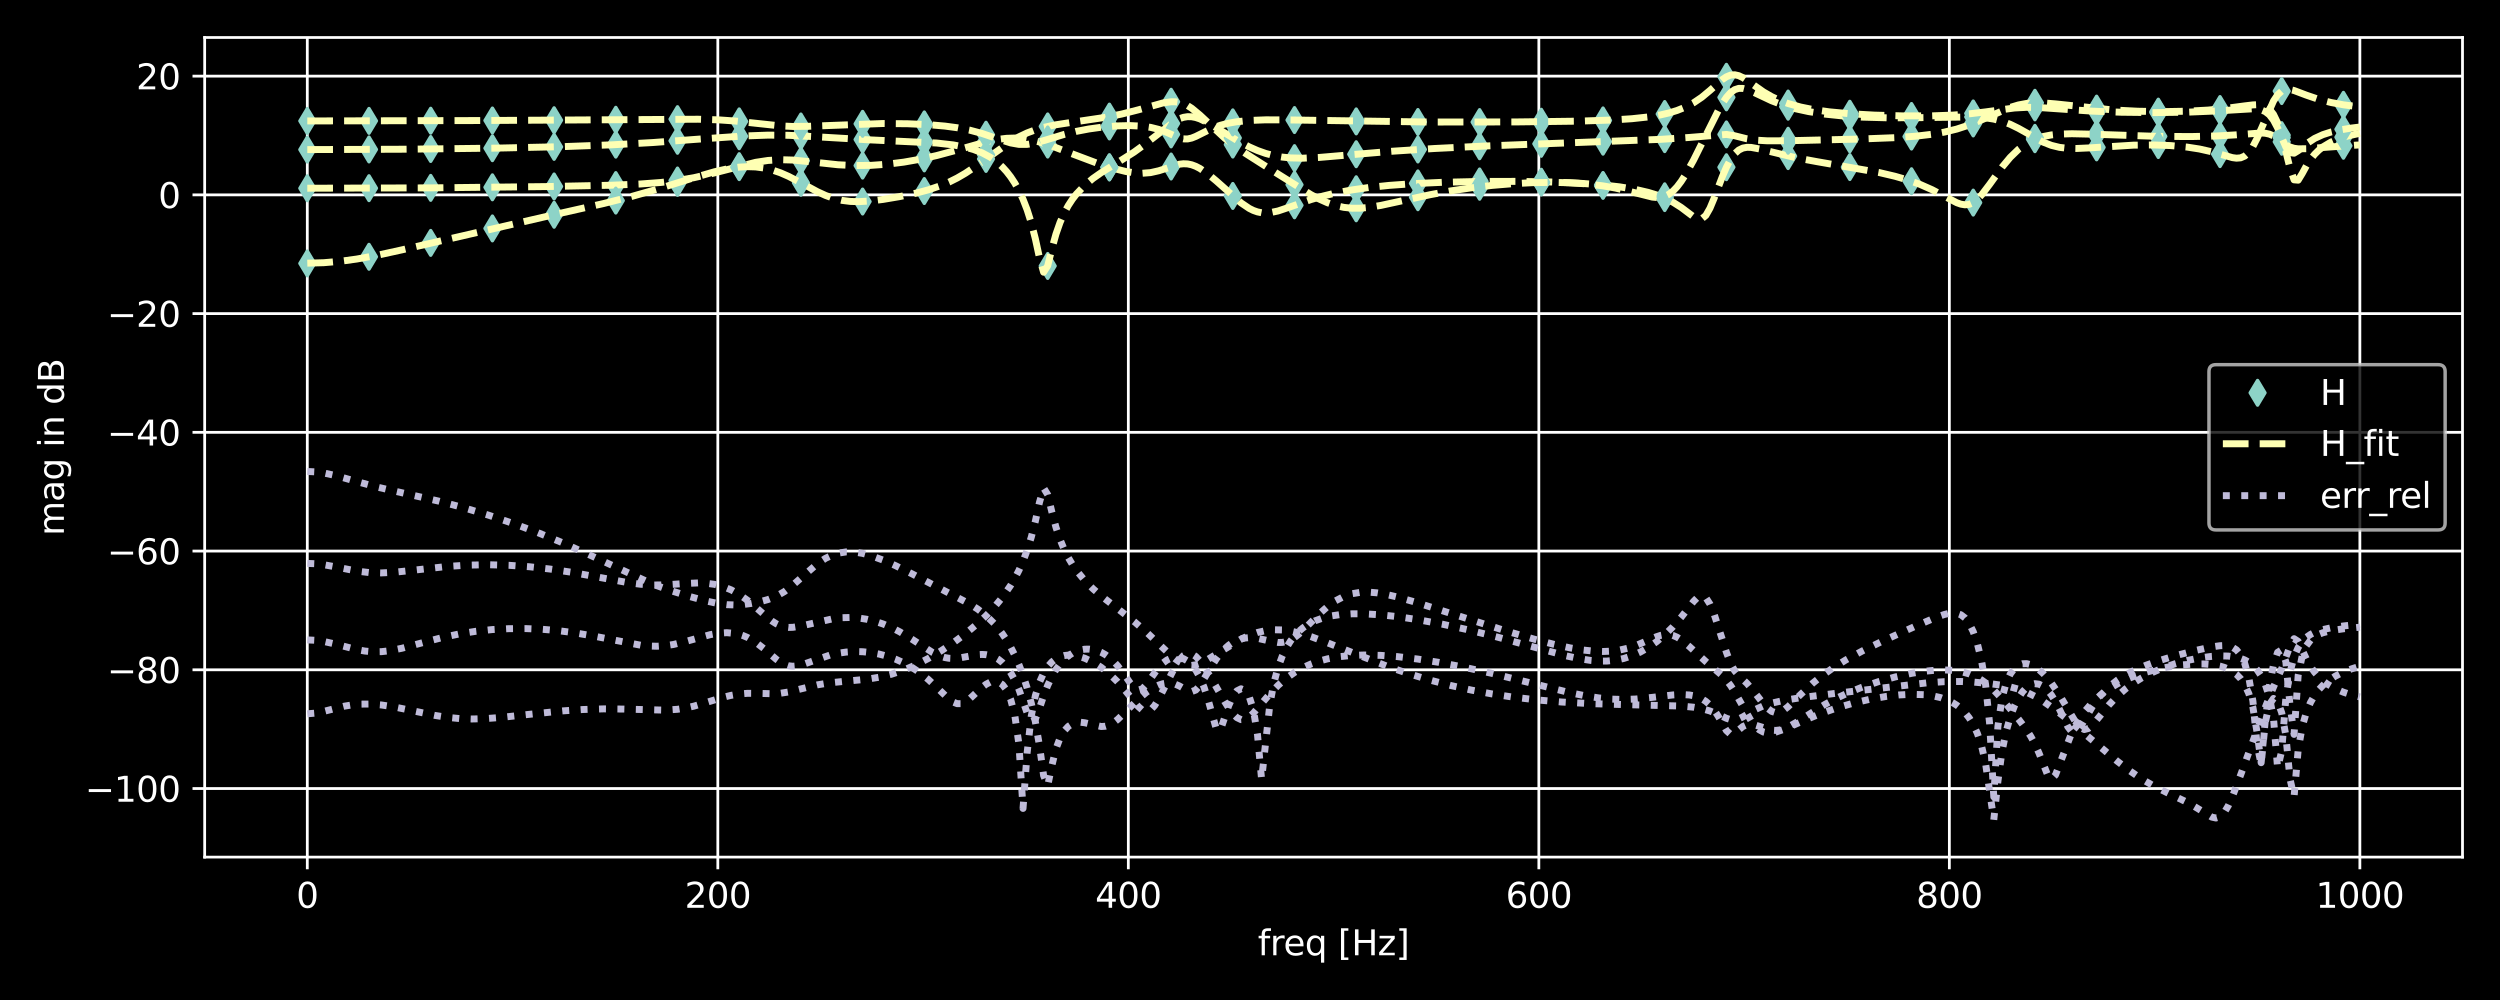 <?xml version="1.0" encoding="utf-8" standalone="no"?>
<!DOCTYPE svg PUBLIC "-//W3C//DTD SVG 1.1//EN"
  "http://www.w3.org/Graphics/SVG/1.1/DTD/svg11.dtd">
<svg xmlns:xlink="http://www.w3.org/1999/xlink" width="720pt" height="288pt" viewBox="0 0 720 288" xmlns="http://www.w3.org/2000/svg" version="1.1">
 <defs>
  <style type="text/css">*{stroke-linejoin: round; stroke-linecap: butt}</style>
 </defs>
 <g id="figure_1">
  <g id="patch_1">
   <path d="M 0 288 
L 720 288 
L 720 0 
L 0 0 
z
"/>
  </g>
  <g id="axes_1">
   <g id="patch_2">
    <path d="M 58.945 246.844 
L 709.2 246.844 
L 709.2 10.8 
L 58.945 10.8 
z
"/>
   </g>
   <g id="matplotlib.axis_1">
    <g id="xtick_1">
     <g id="line2d_1">
      <path d="M 88.502 246.844 
L 88.502 10.8 
" clip-path="url(#p5ed43eef32)" style="fill: none; stroke: #ffffff; stroke-width: 0.8; stroke-linecap: square"/>
     </g>
     <g id="line2d_2">
      <defs>
       <path id="m9c1b601de7" d="M 0 0 
L 0 3.5 
" style="stroke: #ffffff; stroke-width: 0.8"/>
      </defs>
      <g>
       <use xlink:href="#m9c1b601de7" x="88.502" y="246.844" style="fill: #ffffff; stroke: #ffffff; stroke-width: 0.8"/>
      </g>
     </g>
     <g id="text_1">
      <!-- 0 -->
      <g style="fill: #ffffff" transform="translate(85.321 261.442)scale(0.1 -0.1)">
       <defs>
        <path id="DejaVuSans-30" d="M 2034 4250 
Q 1547 4250 1301 3770 
Q 1056 3291 1056 2328 
Q 1056 1369 1301 889 
Q 1547 409 2034 409 
Q 2525 409 2770 889 
Q 3016 1369 3016 2328 
Q 3016 3291 2770 3770 
Q 2525 4250 2034 4250 
z
M 2034 4750 
Q 2819 4750 3233 4129 
Q 3647 3509 3647 2328 
Q 3647 1150 3233 529 
Q 2819 -91 2034 -91 
Q 1250 -91 836 529 
Q 422 1150 422 2328 
Q 422 3509 836 4129 
Q 1250 4750 2034 4750 
z
" transform="scale(0.016)"/>
       </defs>
       <use xlink:href="#DejaVuSans-30"/>
      </g>
     </g>
    </g>
    <g id="xtick_2">
     <g id="line2d_3">
      <path d="M 206.73 246.844 
L 206.73 10.8 
" clip-path="url(#p5ed43eef32)" style="fill: none; stroke: #ffffff; stroke-width: 0.8; stroke-linecap: square"/>
     </g>
     <g id="line2d_4">
      <g>
       <use xlink:href="#m9c1b601de7" x="206.73" y="246.844" style="fill: #ffffff; stroke: #ffffff; stroke-width: 0.8"/>
      </g>
     </g>
     <g id="text_2">
      <!-- 200 -->
      <g style="fill: #ffffff" transform="translate(197.187 261.442)scale(0.1 -0.1)">
       <defs>
        <path id="DejaVuSans-32" d="M 1228 531 
L 3431 531 
L 3431 0 
L 469 0 
L 469 531 
Q 828 903 1448 1529 
Q 2069 2156 2228 2338 
Q 2531 2678 2651 2914 
Q 2772 3150 2772 3378 
Q 2772 3750 2511 3984 
Q 2250 4219 1831 4219 
Q 1534 4219 1204 4116 
Q 875 4013 500 3803 
L 500 4441 
Q 881 4594 1212 4672 
Q 1544 4750 1819 4750 
Q 2544 4750 2975 4387 
Q 3406 4025 3406 3419 
Q 3406 3131 3298 2873 
Q 3191 2616 2906 2266 
Q 2828 2175 2409 1742 
Q 1991 1309 1228 531 
z
" transform="scale(0.016)"/>
       </defs>
       <use xlink:href="#DejaVuSans-32"/>
       <use xlink:href="#DejaVuSans-30" x="63.623"/>
       <use xlink:href="#DejaVuSans-30" x="127.246"/>
      </g>
     </g>
    </g>
    <g id="xtick_3">
     <g id="line2d_5">
      <path d="M 324.959 246.844 
L 324.959 10.8 
" clip-path="url(#p5ed43eef32)" style="fill: none; stroke: #ffffff; stroke-width: 0.8; stroke-linecap: square"/>
     </g>
     <g id="line2d_6">
      <g>
       <use xlink:href="#m9c1b601de7" x="324.959" y="246.844" style="fill: #ffffff; stroke: #ffffff; stroke-width: 0.8"/>
      </g>
     </g>
     <g id="text_3">
      <!-- 400 -->
      <g style="fill: #ffffff" transform="translate(315.415 261.442)scale(0.1 -0.1)">
       <defs>
        <path id="DejaVuSans-34" d="M 2419 4116 
L 825 1625 
L 2419 1625 
L 2419 4116 
z
M 2253 4666 
L 3047 4666 
L 3047 1625 
L 3713 1625 
L 3713 1100 
L 3047 1100 
L 3047 0 
L 2419 0 
L 2419 1100 
L 313 1100 
L 313 1709 
L 2253 4666 
z
" transform="scale(0.016)"/>
       </defs>
       <use xlink:href="#DejaVuSans-34"/>
       <use xlink:href="#DejaVuSans-30" x="63.623"/>
       <use xlink:href="#DejaVuSans-30" x="127.246"/>
      </g>
     </g>
    </g>
    <g id="xtick_4">
     <g id="line2d_7">
      <path d="M 443.187 246.844 
L 443.187 10.8 
" clip-path="url(#p5ed43eef32)" style="fill: none; stroke: #ffffff; stroke-width: 0.8; stroke-linecap: square"/>
     </g>
     <g id="line2d_8">
      <g>
       <use xlink:href="#m9c1b601de7" x="443.187" y="246.844" style="fill: #ffffff; stroke: #ffffff; stroke-width: 0.8"/>
      </g>
     </g>
     <g id="text_4">
      <!-- 600 -->
      <g style="fill: #ffffff" transform="translate(433.643 261.442)scale(0.1 -0.1)">
       <defs>
        <path id="DejaVuSans-36" d="M 2113 2584 
Q 1688 2584 1439 2293 
Q 1191 2003 1191 1497 
Q 1191 994 1439 701 
Q 1688 409 2113 409 
Q 2538 409 2786 701 
Q 3034 994 3034 1497 
Q 3034 2003 2786 2293 
Q 2538 2584 2113 2584 
z
M 3366 4563 
L 3366 3988 
Q 3128 4100 2886 4159 
Q 2644 4219 2406 4219 
Q 1781 4219 1451 3797 
Q 1122 3375 1075 2522 
Q 1259 2794 1537 2939 
Q 1816 3084 2150 3084 
Q 2853 3084 3261 2657 
Q 3669 2231 3669 1497 
Q 3669 778 3244 343 
Q 2819 -91 2113 -91 
Q 1303 -91 875 529 
Q 447 1150 447 2328 
Q 447 3434 972 4092 
Q 1497 4750 2381 4750 
Q 2619 4750 2861 4703 
Q 3103 4656 3366 4563 
z
" transform="scale(0.016)"/>
       </defs>
       <use xlink:href="#DejaVuSans-36"/>
       <use xlink:href="#DejaVuSans-30" x="63.623"/>
       <use xlink:href="#DejaVuSans-30" x="127.246"/>
      </g>
     </g>
    </g>
    <g id="xtick_5">
     <g id="line2d_9">
      <path d="M 561.415 246.844 
L 561.415 10.8 
" clip-path="url(#p5ed43eef32)" style="fill: none; stroke: #ffffff; stroke-width: 0.8; stroke-linecap: square"/>
     </g>
     <g id="line2d_10">
      <g>
       <use xlink:href="#m9c1b601de7" x="561.415" y="246.844" style="fill: #ffffff; stroke: #ffffff; stroke-width: 0.8"/>
      </g>
     </g>
     <g id="text_5">
      <!-- 800 -->
      <g style="fill: #ffffff" transform="translate(551.871 261.442)scale(0.1 -0.1)">
       <defs>
        <path id="DejaVuSans-38" d="M 2034 2216 
Q 1584 2216 1326 1975 
Q 1069 1734 1069 1313 
Q 1069 891 1326 650 
Q 1584 409 2034 409 
Q 2484 409 2743 651 
Q 3003 894 3003 1313 
Q 3003 1734 2745 1975 
Q 2488 2216 2034 2216 
z
M 1403 2484 
Q 997 2584 770 2862 
Q 544 3141 544 3541 
Q 544 4100 942 4425 
Q 1341 4750 2034 4750 
Q 2731 4750 3128 4425 
Q 3525 4100 3525 3541 
Q 3525 3141 3298 2862 
Q 3072 2584 2669 2484 
Q 3125 2378 3379 2068 
Q 3634 1759 3634 1313 
Q 3634 634 3220 271 
Q 2806 -91 2034 -91 
Q 1263 -91 848 271 
Q 434 634 434 1313 
Q 434 1759 690 2068 
Q 947 2378 1403 2484 
z
M 1172 3481 
Q 1172 3119 1398 2916 
Q 1625 2713 2034 2713 
Q 2441 2713 2670 2916 
Q 2900 3119 2900 3481 
Q 2900 3844 2670 4047 
Q 2441 4250 2034 4250 
Q 1625 4250 1398 4047 
Q 1172 3844 1172 3481 
z
" transform="scale(0.016)"/>
       </defs>
       <use xlink:href="#DejaVuSans-38"/>
       <use xlink:href="#DejaVuSans-30" x="63.623"/>
       <use xlink:href="#DejaVuSans-30" x="127.246"/>
      </g>
     </g>
    </g>
    <g id="xtick_6">
     <g id="line2d_11">
      <path d="M 679.643 246.844 
L 679.643 10.8 
" clip-path="url(#p5ed43eef32)" style="fill: none; stroke: #ffffff; stroke-width: 0.8; stroke-linecap: square"/>
     </g>
     <g id="line2d_12">
      <g>
       <use xlink:href="#m9c1b601de7" x="679.643" y="246.844" style="fill: #ffffff; stroke: #ffffff; stroke-width: 0.8"/>
      </g>
     </g>
     <g id="text_6">
      <!-- 1000 -->
      <g style="fill: #ffffff" transform="translate(666.918 261.442)scale(0.1 -0.1)">
       <defs>
        <path id="DejaVuSans-31" d="M 794 531 
L 1825 531 
L 1825 4091 
L 703 3866 
L 703 4441 
L 1819 4666 
L 2450 4666 
L 2450 531 
L 3481 531 
L 3481 0 
L 794 0 
L 794 531 
z
" transform="scale(0.016)"/>
       </defs>
       <use xlink:href="#DejaVuSans-31"/>
       <use xlink:href="#DejaVuSans-30" x="63.623"/>
       <use xlink:href="#DejaVuSans-30" x="127.246"/>
       <use xlink:href="#DejaVuSans-30" x="190.869"/>
      </g>
     </g>
    </g>
    <g id="text_7">
     <!-- freq [Hz] -->
     <g style="fill: #ffffff" transform="translate(362.244 275.12)scale(0.1 -0.1)">
      <defs>
       <path id="DejaVuSans-66" d="M 2375 4863 
L 2375 4384 
L 1825 4384 
Q 1516 4384 1395 4259 
Q 1275 4134 1275 3809 
L 1275 3500 
L 2222 3500 
L 2222 3053 
L 1275 3053 
L 1275 0 
L 697 0 
L 697 3053 
L 147 3053 
L 147 3500 
L 697 3500 
L 697 3744 
Q 697 4328 969 4595 
Q 1241 4863 1831 4863 
L 2375 4863 
z
" transform="scale(0.016)"/>
       <path id="DejaVuSans-72" d="M 2631 2963 
Q 2534 3019 2420 3045 
Q 2306 3072 2169 3072 
Q 1681 3072 1420 2755 
Q 1159 2438 1159 1844 
L 1159 0 
L 581 0 
L 581 3500 
L 1159 3500 
L 1159 2956 
Q 1341 3275 1631 3429 
Q 1922 3584 2338 3584 
Q 2397 3584 2469 3576 
Q 2541 3569 2628 3553 
L 2631 2963 
z
" transform="scale(0.016)"/>
       <path id="DejaVuSans-65" d="M 3597 1894 
L 3597 1613 
L 953 1613 
Q 991 1019 1311 708 
Q 1631 397 2203 397 
Q 2534 397 2845 478 
Q 3156 559 3463 722 
L 3463 178 
Q 3153 47 2828 -22 
Q 2503 -91 2169 -91 
Q 1331 -91 842 396 
Q 353 884 353 1716 
Q 353 2575 817 3079 
Q 1281 3584 2069 3584 
Q 2775 3584 3186 3129 
Q 3597 2675 3597 1894 
z
M 3022 2063 
Q 3016 2534 2758 2815 
Q 2500 3097 2075 3097 
Q 1594 3097 1305 2825 
Q 1016 2553 972 2059 
L 3022 2063 
z
" transform="scale(0.016)"/>
       <path id="DejaVuSans-71" d="M 947 1747 
Q 947 1113 1208 752 
Q 1469 391 1925 391 
Q 2381 391 2643 752 
Q 2906 1113 2906 1747 
Q 2906 2381 2643 2742 
Q 2381 3103 1925 3103 
Q 1469 3103 1208 2742 
Q 947 2381 947 1747 
z
M 2906 525 
Q 2725 213 2448 61 
Q 2172 -91 1784 -91 
Q 1150 -91 751 415 
Q 353 922 353 1747 
Q 353 2572 751 3078 
Q 1150 3584 1784 3584 
Q 2172 3584 2448 3432 
Q 2725 3281 2906 2969 
L 2906 3500 
L 3481 3500 
L 3481 -1331 
L 2906 -1331 
L 2906 525 
z
" transform="scale(0.016)"/>
       <path id="DejaVuSans-20" transform="scale(0.016)"/>
       <path id="DejaVuSans-5b" d="M 550 4863 
L 1875 4863 
L 1875 4416 
L 1125 4416 
L 1125 -397 
L 1875 -397 
L 1875 -844 
L 550 -844 
L 550 4863 
z
" transform="scale(0.016)"/>
       <path id="DejaVuSans-48" d="M 628 4666 
L 1259 4666 
L 1259 2753 
L 3553 2753 
L 3553 4666 
L 4184 4666 
L 4184 0 
L 3553 0 
L 3553 2222 
L 1259 2222 
L 1259 0 
L 628 0 
L 628 4666 
z
" transform="scale(0.016)"/>
       <path id="DejaVuSans-7a" d="M 353 3500 
L 3084 3500 
L 3084 2975 
L 922 459 
L 3084 459 
L 3084 0 
L 275 0 
L 275 525 
L 2438 3041 
L 353 3041 
L 353 3500 
z
" transform="scale(0.016)"/>
       <path id="DejaVuSans-5d" d="M 1947 4863 
L 1947 -844 
L 622 -844 
L 622 -397 
L 1369 -397 
L 1369 4416 
L 622 4416 
L 622 4863 
L 1947 4863 
z
" transform="scale(0.016)"/>
      </defs>
      <use xlink:href="#DejaVuSans-66"/>
      <use xlink:href="#DejaVuSans-72" x="35.205"/>
      <use xlink:href="#DejaVuSans-65" x="74.068"/>
      <use xlink:href="#DejaVuSans-71" x="135.592"/>
      <use xlink:href="#DejaVuSans-20" x="199.068"/>
      <use xlink:href="#DejaVuSans-5b" x="230.855"/>
      <use xlink:href="#DejaVuSans-48" x="269.869"/>
      <use xlink:href="#DejaVuSans-7a" x="345.064"/>
      <use xlink:href="#DejaVuSans-5d" x="397.555"/>
     </g>
    </g>
   </g>
   <g id="matplotlib.axis_2">
    <g id="ytick_1">
     <g id="line2d_13">
      <path d="M 58.945 227.097 
L 709.2 227.097 
" clip-path="url(#p5ed43eef32)" style="fill: none; stroke: #ffffff; stroke-width: 0.8; stroke-linecap: square"/>
     </g>
     <g id="line2d_14">
      <defs>
       <path id="m723d1db249" d="M 0 0 
L -3.5 0 
" style="stroke: #ffffff; stroke-width: 0.8"/>
      </defs>
      <g>
       <use xlink:href="#m723d1db249" x="58.945" y="227.097" style="fill: #ffffff; stroke: #ffffff; stroke-width: 0.8"/>
      </g>
     </g>
     <g id="text_8">
      <!-- −100 -->
      <g style="fill: #ffffff" transform="translate(24.478 230.896)scale(0.1 -0.1)">
       <defs>
        <path id="DejaVuSans-2212" d="M 678 2272 
L 4684 2272 
L 4684 1741 
L 678 1741 
L 678 2272 
z
" transform="scale(0.016)"/>
       </defs>
       <use xlink:href="#DejaVuSans-2212"/>
       <use xlink:href="#DejaVuSans-31" x="83.789"/>
       <use xlink:href="#DejaVuSans-30" x="147.412"/>
       <use xlink:href="#DejaVuSans-30" x="211.035"/>
      </g>
     </g>
    </g>
    <g id="ytick_2">
     <g id="line2d_15">
      <path d="M 58.945 192.902 
L 709.2 192.902 
" clip-path="url(#p5ed43eef32)" style="fill: none; stroke: #ffffff; stroke-width: 0.8; stroke-linecap: square"/>
     </g>
     <g id="line2d_16">
      <g>
       <use xlink:href="#m723d1db249" x="58.945" y="192.902" style="fill: #ffffff; stroke: #ffffff; stroke-width: 0.8"/>
      </g>
     </g>
     <g id="text_9">
      <!-- −80 -->
      <g style="fill: #ffffff" transform="translate(30.841 196.701)scale(0.1 -0.1)">
       <use xlink:href="#DejaVuSans-2212"/>
       <use xlink:href="#DejaVuSans-38" x="83.789"/>
       <use xlink:href="#DejaVuSans-30" x="147.412"/>
      </g>
     </g>
    </g>
    <g id="ytick_3">
     <g id="line2d_17">
      <path d="M 58.945 158.707 
L 709.2 158.707 
" clip-path="url(#p5ed43eef32)" style="fill: none; stroke: #ffffff; stroke-width: 0.8; stroke-linecap: square"/>
     </g>
     <g id="line2d_18">
      <g>
       <use xlink:href="#m723d1db249" x="58.945" y="158.707" style="fill: #ffffff; stroke: #ffffff; stroke-width: 0.8"/>
      </g>
     </g>
     <g id="text_10">
      <!-- −60 -->
      <g style="fill: #ffffff" transform="translate(30.841 162.507)scale(0.1 -0.1)">
       <use xlink:href="#DejaVuSans-2212"/>
       <use xlink:href="#DejaVuSans-36" x="83.789"/>
       <use xlink:href="#DejaVuSans-30" x="147.412"/>
      </g>
     </g>
    </g>
    <g id="ytick_4">
     <g id="line2d_19">
      <path d="M 58.945 124.512 
L 709.2 124.512 
" clip-path="url(#p5ed43eef32)" style="fill: none; stroke: #ffffff; stroke-width: 0.8; stroke-linecap: square"/>
     </g>
     <g id="line2d_20">
      <g>
       <use xlink:href="#m723d1db249" x="58.945" y="124.512" style="fill: #ffffff; stroke: #ffffff; stroke-width: 0.8"/>
      </g>
     </g>
     <g id="text_11">
      <!-- −40 -->
      <g style="fill: #ffffff" transform="translate(30.841 128.312)scale(0.1 -0.1)">
       <use xlink:href="#DejaVuSans-2212"/>
       <use xlink:href="#DejaVuSans-34" x="83.789"/>
       <use xlink:href="#DejaVuSans-30" x="147.412"/>
      </g>
     </g>
    </g>
    <g id="ytick_5">
     <g id="line2d_21">
      <path d="M 58.945 90.318 
L 709.2 90.318 
" clip-path="url(#p5ed43eef32)" style="fill: none; stroke: #ffffff; stroke-width: 0.8; stroke-linecap: square"/>
     </g>
     <g id="line2d_22">
      <g>
       <use xlink:href="#m723d1db249" x="58.945" y="90.318" style="fill: #ffffff; stroke: #ffffff; stroke-width: 0.8"/>
      </g>
     </g>
     <g id="text_12">
      <!-- −20 -->
      <g style="fill: #ffffff" transform="translate(30.841 94.117)scale(0.1 -0.1)">
       <use xlink:href="#DejaVuSans-2212"/>
       <use xlink:href="#DejaVuSans-32" x="83.789"/>
       <use xlink:href="#DejaVuSans-30" x="147.412"/>
      </g>
     </g>
    </g>
    <g id="ytick_6">
     <g id="line2d_23">
      <path d="M 58.945 56.123 
L 709.2 56.123 
" clip-path="url(#p5ed43eef32)" style="fill: none; stroke: #ffffff; stroke-width: 0.8; stroke-linecap: square"/>
     </g>
     <g id="line2d_24">
      <g>
       <use xlink:href="#m723d1db249" x="58.945" y="56.123" style="fill: #ffffff; stroke: #ffffff; stroke-width: 0.8"/>
      </g>
     </g>
     <g id="text_13">
      <!-- 0 -->
      <g style="fill: #ffffff" transform="translate(45.583 59.922)scale(0.1 -0.1)">
       <use xlink:href="#DejaVuSans-30"/>
      </g>
     </g>
    </g>
    <g id="ytick_7">
     <g id="line2d_25">
      <path d="M 58.945 21.928 
L 709.2 21.928 
" clip-path="url(#p5ed43eef32)" style="fill: none; stroke: #ffffff; stroke-width: 0.8; stroke-linecap: square"/>
     </g>
     <g id="line2d_26">
      <g>
       <use xlink:href="#m723d1db249" x="58.945" y="21.928" style="fill: #ffffff; stroke: #ffffff; stroke-width: 0.8"/>
      </g>
     </g>
     <g id="text_14">
      <!-- 20 -->
      <g style="fill: #ffffff" transform="translate(39.22 25.727)scale(0.1 -0.1)">
       <use xlink:href="#DejaVuSans-32"/>
       <use xlink:href="#DejaVuSans-30" x="63.623"/>
      </g>
     </g>
    </g>
    <g id="text_15">
     <!-- mag in dB -->
     <g style="fill: #ffffff" transform="translate(18.398 154.271)rotate(-90)scale(0.1 -0.1)">
      <defs>
       <path id="DejaVuSans-6d" d="M 3328 2828 
Q 3544 3216 3844 3400 
Q 4144 3584 4550 3584 
Q 5097 3584 5394 3201 
Q 5691 2819 5691 2113 
L 5691 0 
L 5113 0 
L 5113 2094 
Q 5113 2597 4934 2840 
Q 4756 3084 4391 3084 
Q 3944 3084 3684 2787 
Q 3425 2491 3425 1978 
L 3425 0 
L 2847 0 
L 2847 2094 
Q 2847 2600 2669 2842 
Q 2491 3084 2119 3084 
Q 1678 3084 1418 2786 
Q 1159 2488 1159 1978 
L 1159 0 
L 581 0 
L 581 3500 
L 1159 3500 
L 1159 2956 
Q 1356 3278 1631 3431 
Q 1906 3584 2284 3584 
Q 2666 3584 2933 3390 
Q 3200 3197 3328 2828 
z
" transform="scale(0.016)"/>
       <path id="DejaVuSans-61" d="M 2194 1759 
Q 1497 1759 1228 1600 
Q 959 1441 959 1056 
Q 959 750 1161 570 
Q 1363 391 1709 391 
Q 2188 391 2477 730 
Q 2766 1069 2766 1631 
L 2766 1759 
L 2194 1759 
z
M 3341 1997 
L 3341 0 
L 2766 0 
L 2766 531 
Q 2569 213 2275 61 
Q 1981 -91 1556 -91 
Q 1019 -91 701 211 
Q 384 513 384 1019 
Q 384 1609 779 1909 
Q 1175 2209 1959 2209 
L 2766 2209 
L 2766 2266 
Q 2766 2663 2505 2880 
Q 2244 3097 1772 3097 
Q 1472 3097 1187 3025 
Q 903 2953 641 2809 
L 641 3341 
Q 956 3463 1253 3523 
Q 1550 3584 1831 3584 
Q 2591 3584 2966 3190 
Q 3341 2797 3341 1997 
z
" transform="scale(0.016)"/>
       <path id="DejaVuSans-67" d="M 2906 1791 
Q 2906 2416 2648 2759 
Q 2391 3103 1925 3103 
Q 1463 3103 1205 2759 
Q 947 2416 947 1791 
Q 947 1169 1205 825 
Q 1463 481 1925 481 
Q 2391 481 2648 825 
Q 2906 1169 2906 1791 
z
M 3481 434 
Q 3481 -459 3084 -895 
Q 2688 -1331 1869 -1331 
Q 1566 -1331 1297 -1286 
Q 1028 -1241 775 -1147 
L 775 -588 
Q 1028 -725 1275 -790 
Q 1522 -856 1778 -856 
Q 2344 -856 2625 -561 
Q 2906 -266 2906 331 
L 2906 616 
Q 2728 306 2450 153 
Q 2172 0 1784 0 
Q 1141 0 747 490 
Q 353 981 353 1791 
Q 353 2603 747 3093 
Q 1141 3584 1784 3584 
Q 2172 3584 2450 3431 
Q 2728 3278 2906 2969 
L 2906 3500 
L 3481 3500 
L 3481 434 
z
" transform="scale(0.016)"/>
       <path id="DejaVuSans-69" d="M 603 3500 
L 1178 3500 
L 1178 0 
L 603 0 
L 603 3500 
z
M 603 4863 
L 1178 4863 
L 1178 4134 
L 603 4134 
L 603 4863 
z
" transform="scale(0.016)"/>
       <path id="DejaVuSans-6e" d="M 3513 2113 
L 3513 0 
L 2938 0 
L 2938 2094 
Q 2938 2591 2744 2837 
Q 2550 3084 2163 3084 
Q 1697 3084 1428 2787 
Q 1159 2491 1159 1978 
L 1159 0 
L 581 0 
L 581 3500 
L 1159 3500 
L 1159 2956 
Q 1366 3272 1645 3428 
Q 1925 3584 2291 3584 
Q 2894 3584 3203 3211 
Q 3513 2838 3513 2113 
z
" transform="scale(0.016)"/>
       <path id="DejaVuSans-64" d="M 2906 2969 
L 2906 4863 
L 3481 4863 
L 3481 0 
L 2906 0 
L 2906 525 
Q 2725 213 2448 61 
Q 2172 -91 1784 -91 
Q 1150 -91 751 415 
Q 353 922 353 1747 
Q 353 2572 751 3078 
Q 1150 3584 1784 3584 
Q 2172 3584 2448 3432 
Q 2725 3281 2906 2969 
z
M 947 1747 
Q 947 1113 1208 752 
Q 1469 391 1925 391 
Q 2381 391 2643 752 
Q 2906 1113 2906 1747 
Q 2906 2381 2643 2742 
Q 2381 3103 1925 3103 
Q 1469 3103 1208 2742 
Q 947 2381 947 1747 
z
" transform="scale(0.016)"/>
       <path id="DejaVuSans-42" d="M 1259 2228 
L 1259 519 
L 2272 519 
Q 2781 519 3026 730 
Q 3272 941 3272 1375 
Q 3272 1813 3026 2020 
Q 2781 2228 2272 2228 
L 1259 2228 
z
M 1259 4147 
L 1259 2741 
L 2194 2741 
Q 2656 2741 2882 2914 
Q 3109 3088 3109 3444 
Q 3109 3797 2882 3972 
Q 2656 4147 2194 4147 
L 1259 4147 
z
M 628 4666 
L 2241 4666 
Q 2963 4666 3353 4366 
Q 3744 4066 3744 3513 
Q 3744 3084 3544 2831 
Q 3344 2578 2956 2516 
Q 3422 2416 3680 2098 
Q 3938 1781 3938 1306 
Q 3938 681 3513 340 
Q 3088 0 2303 0 
L 628 0 
L 628 4666 
z
" transform="scale(0.016)"/>
      </defs>
      <use xlink:href="#DejaVuSans-6d"/>
      <use xlink:href="#DejaVuSans-61" x="97.412"/>
      <use xlink:href="#DejaVuSans-67" x="158.691"/>
      <use xlink:href="#DejaVuSans-20" x="222.168"/>
      <use xlink:href="#DejaVuSans-69" x="253.955"/>
      <use xlink:href="#DejaVuSans-6e" x="281.738"/>
      <use xlink:href="#DejaVuSans-20" x="345.117"/>
      <use xlink:href="#DejaVuSans-64" x="376.904"/>
      <use xlink:href="#DejaVuSans-42" x="440.381"/>
     </g>
    </g>
   </g>
   <g id="line2d_27">
    <defs>
     <path id="m997056f9d9" d="M 0 3.536 
L 2.121 0 
L 0 -3.536 
L -2.121 0 
z
" style="stroke: #8dd3c7; stroke-linejoin: miter"/>
    </defs>
    <g clip-path="url(#p5ed43eef32)">
     <use xlink:href="#m997056f9d9" x="88.502" y="54.222" style="fill: #8dd3c7; stroke: #8dd3c7; stroke-linejoin: miter"/>
     <use xlink:href="#m997056f9d9" x="106.272" y="54.195" style="fill: #8dd3c7; stroke: #8dd3c7; stroke-linejoin: miter"/>
     <use xlink:href="#m997056f9d9" x="124.042" y="54.106" style="fill: #8dd3c7; stroke: #8dd3c7; stroke-linejoin: miter"/>
     <use xlink:href="#m997056f9d9" x="141.812" y="53.945" style="fill: #8dd3c7; stroke: #8dd3c7; stroke-linejoin: miter"/>
     <use xlink:href="#m997056f9d9" x="159.581" y="53.704" style="fill: #8dd3c7; stroke: #8dd3c7; stroke-linejoin: miter"/>
     <use xlink:href="#m997056f9d9" x="177.351" y="53.299" style="fill: #8dd3c7; stroke: #8dd3c7; stroke-linejoin: miter"/>
     <use xlink:href="#m997056f9d9" x="195.121" y="51.984" style="fill: #8dd3c7; stroke: #8dd3c7; stroke-linejoin: miter"/>
     <use xlink:href="#m997056f9d9" x="212.891" y="47.849" style="fill: #8dd3c7; stroke: #8dd3c7; stroke-linejoin: miter"/>
     <use xlink:href="#m997056f9d9" x="230.66" y="46.289" style="fill: #8dd3c7; stroke: #8dd3c7; stroke-linejoin: miter"/>
     <use xlink:href="#m997056f9d9" x="248.43" y="47.692" style="fill: #8dd3c7; stroke: #8dd3c7; stroke-linejoin: miter"/>
     <use xlink:href="#m997056f9d9" x="266.2" y="45.616" style="fill: #8dd3c7; stroke: #8dd3c7; stroke-linejoin: miter"/>
     <use xlink:href="#m997056f9d9" x="283.97" y="40.871" style="fill: #8dd3c7; stroke: #8dd3c7; stroke-linejoin: miter"/>
     <use xlink:href="#m997056f9d9" x="301.739" y="41.639" style="fill: #8dd3c7; stroke: #8dd3c7; stroke-linejoin: miter"/>
     <use xlink:href="#m997056f9d9" x="319.509" y="48.171" style="fill: #8dd3c7; stroke: #8dd3c7; stroke-linejoin: miter"/>
     <use xlink:href="#m997056f9d9" x="337.279" y="47.955" style="fill: #8dd3c7; stroke: #8dd3c7; stroke-linejoin: miter"/>
     <use xlink:href="#m997056f9d9" x="355.049" y="56.433" style="fill: #8dd3c7; stroke: #8dd3c7; stroke-linejoin: miter"/>
     <use xlink:href="#m997056f9d9" x="372.818" y="59.127" style="fill: #8dd3c7; stroke: #8dd3c7; stroke-linejoin: miter"/>
     <use xlink:href="#m997056f9d9" x="390.588" y="54.505" style="fill: #8dd3c7; stroke: #8dd3c7; stroke-linejoin: miter"/>
     <use xlink:href="#m997056f9d9" x="408.358" y="52.82" style="fill: #8dd3c7; stroke: #8dd3c7; stroke-linejoin: miter"/>
     <use xlink:href="#m997056f9d9" x="426.128" y="52.262" style="fill: #8dd3c7; stroke: #8dd3c7; stroke-linejoin: miter"/>
     <use xlink:href="#m997056f9d9" x="443.898" y="52.339" style="fill: #8dd3c7; stroke: #8dd3c7; stroke-linejoin: miter"/>
     <use xlink:href="#m997056f9d9" x="461.667" y="53.27" style="fill: #8dd3c7; stroke: #8dd3c7; stroke-linejoin: miter"/>
     <use xlink:href="#m997056f9d9" x="479.437" y="57.051" style="fill: #8dd3c7; stroke: #8dd3c7; stroke-linejoin: miter"/>
     <use xlink:href="#m997056f9d9" x="497.207" y="48.159" style="fill: #8dd3c7; stroke: #8dd3c7; stroke-linejoin: miter"/>
     <use xlink:href="#m997056f9d9" x="514.977" y="44.959" style="fill: #8dd3c7; stroke: #8dd3c7; stroke-linejoin: miter"/>
     <use xlink:href="#m997056f9d9" x="532.746" y="48.114" style="fill: #8dd3c7; stroke: #8dd3c7; stroke-linejoin: miter"/>
     <use xlink:href="#m997056f9d9" x="550.516" y="52.192" style="fill: #8dd3c7; stroke: #8dd3c7; stroke-linejoin: miter"/>
     <use xlink:href="#m997056f9d9" x="568.286" y="58.346" style="fill: #8dd3c7; stroke: #8dd3c7; stroke-linejoin: miter"/>
     <use xlink:href="#m997056f9d9" x="586.056" y="40.095" style="fill: #8dd3c7; stroke: #8dd3c7; stroke-linejoin: miter"/>
     <use xlink:href="#m997056f9d9" x="603.825" y="38.693" style="fill: #8dd3c7; stroke: #8dd3c7; stroke-linejoin: miter"/>
     <use xlink:href="#m997056f9d9" x="621.595" y="39.278" style="fill: #8dd3c7; stroke: #8dd3c7; stroke-linejoin: miter"/>
     <use xlink:href="#m997056f9d9" x="639.365" y="39.118" style="fill: #8dd3c7; stroke: #8dd3c7; stroke-linejoin: miter"/>
     <use xlink:href="#m997056f9d9" x="657.135" y="40.83" style="fill: #8dd3c7; stroke: #8dd3c7; stroke-linejoin: miter"/>
     <use xlink:href="#m997056f9d9" x="674.904" y="41.982" style="fill: #8dd3c7; stroke: #8dd3c7; stroke-linejoin: miter"/>
    </g>
   </g>
   <g id="line2d_28">
    <path d="M 88.502 54.21 
L 124.042 54.107 
L 157.212 53.734 
L 176.166 53.343 
L 184.459 52.991 
L 190.382 52.546 
L 195.121 51.986 
L 199.859 51.173 
L 204.598 50.09 
L 217.629 46.748 
L 221.183 46.212 
L 224.737 45.996 
L 228.291 46.092 
L 233.03 46.551 
L 241.322 47.45 
L 246.061 47.68 
L 250.799 47.624 
L 255.538 47.289 
L 260.277 46.696 
L 265.015 45.862 
L 269.754 44.802 
L 275.677 43.21 
L 283.97 40.87 
L 287.524 40.125 
L 289.893 39.833 
L 292.262 39.755 
L 294.632 39.913 
L 297.001 40.303 
L 299.37 40.894 
L 302.924 42.054 
L 308.847 44.325 
L 315.955 46.999 
L 320.694 48.518 
L 324.248 49.392 
L 326.617 49.767 
L 328.986 49.899 
L 331.356 49.714 
L 333.725 49.181 
L 339.648 47.294 
L 340.833 47.161 
L 342.018 47.211 
L 343.202 47.459 
L 344.387 47.901 
L 345.572 48.515 
L 347.941 50.147 
L 350.31 52.127 
L 357.418 58.426 
L 359.787 60.029 
L 360.972 60.614 
L 362.157 61.029 
L 363.341 61.268 
L 364.526 61.339 
L 365.711 61.26 
L 368.08 60.761 
L 371.634 59.564 
L 377.557 57.478 
L 381.111 56.439 
L 384.665 55.584 
L 389.404 54.689 
L 394.142 54.014 
L 400.065 53.394 
L 407.173 52.883 
L 415.466 52.505 
L 426.128 52.259 
L 436.79 52.231 
L 446.267 52.399 
L 454.559 52.745 
L 461.667 53.27 
L 466.406 53.807 
L 471.144 54.584 
L 474.698 55.411 
L 477.068 56.135 
L 479.437 57.053 
L 481.806 58.231 
L 484.176 59.739 
L 487.73 62.421 
L 488.914 63.036 
L 490.099 63.036 
L 491.284 62.046 
L 492.468 59.974 
L 493.653 57.131 
L 496.022 50.901 
L 497.207 48.158 
L 498.391 45.924 
L 499.576 44.28 
L 500.761 43.217 
L 501.945 42.642 
L 503.13 42.428 
L 504.315 42.456 
L 506.684 42.887 
L 517.346 45.461 
L 523.269 46.553 
L 541.039 49.655 
L 545.777 50.77 
L 549.331 51.8 
L 552.885 53.067 
L 556.439 54.638 
L 559.993 56.52 
L 563.547 58.379 
L 564.732 58.799 
L 565.917 58.989 
L 567.101 58.858 
L 568.286 58.343 
L 569.47 57.437 
L 570.655 56.194 
L 573.024 53.079 
L 576.578 48.154 
L 578.948 45.31 
L 581.317 43.014 
L 583.686 41.293 
L 586.056 40.094 
L 588.425 39.319 
L 590.794 38.861 
L 593.163 38.621 
L 596.717 38.515 
L 602.641 38.648 
L 621.595 39.28 
L 631.072 39.328 
L 638.18 39.169 
L 644.103 38.83 
L 651.211 38.298 
L 652.396 38.373 
L 653.581 38.627 
L 654.765 39.135 
L 655.95 39.908 
L 658.319 41.694 
L 659.504 42.332 
L 660.689 42.703 
L 661.873 42.862 
L 664.243 42.826 
L 678.458 41.803 
L 679.643 41.751 
L 679.643 41.751 
" clip-path="url(#p5ed43eef32)" style="fill: none; stroke-dasharray: 7.4,3.2; stroke-dashoffset: 0; stroke: #feffb3; stroke-width: 2"/>
   </g>
   <g id="line2d_29">
    <path d="M 88.502 162.26 
L 90.872 162.357 
L 93.241 162.633 
L 96.795 163.286 
L 102.718 164.466 
L 106.272 164.895 
L 109.826 165 
L 113.38 164.824 
L 118.119 164.33 
L 128.78 163.137 
L 134.704 162.757 
L 140.627 162.647 
L 146.55 162.806 
L 152.473 163.223 
L 158.397 163.883 
L 164.32 164.769 
L 171.428 166.066 
L 180.905 167.81 
L 184.459 168.261 
L 188.013 168.483 
L 191.567 168.448 
L 197.49 168.036 
L 201.044 167.885 
L 203.413 167.974 
L 205.783 168.295 
L 208.152 168.908 
L 210.521 169.863 
L 212.891 171.187 
L 215.26 172.879 
L 217.629 174.871 
L 221.183 177.99 
L 222.368 178.891 
L 223.553 179.639 
L 224.737 180.194 
L 225.922 180.541 
L 227.106 180.692 
L 228.291 180.675 
L 230.66 180.301 
L 240.138 178.143 
L 242.507 177.895 
L 244.876 177.837 
L 247.246 177.984 
L 249.615 178.345 
L 251.984 178.922 
L 254.353 179.716 
L 256.723 180.725 
L 259.092 181.939 
L 262.646 184.093 
L 268.569 187.91 
L 270.939 189.02 
L 272.123 189.376 
L 273.308 189.581 
L 274.492 189.637 
L 276.862 189.392 
L 281.6 188.539 
L 282.785 188.478 
L 283.97 188.548 
L 285.154 188.782 
L 286.339 189.212 
L 287.524 189.877 
L 288.708 190.818 
L 289.893 192.087 
L 291.078 193.747 
L 292.262 195.873 
L 293.447 198.549 
L 295.816 205.345 
L 297.001 207.806 
L 298.185 207.107 
L 299.37 203.954 
L 300.555 200.439 
L 301.739 197.378 
L 302.924 194.869 
L 304.109 192.842 
L 305.293 191.213 
L 306.478 189.915 
L 307.663 188.895 
L 308.847 188.115 
L 310.032 187.546 
L 311.217 187.169 
L 312.401 186.97 
L 313.586 186.942 
L 314.771 187.08 
L 315.955 187.387 
L 317.14 187.868 
L 318.325 188.531 
L 319.509 189.389 
L 320.694 190.456 
L 321.879 191.742 
L 324.248 194.913 
L 325.432 196.614 
L 326.617 198.043 
L 327.802 198.746 
L 328.986 198.394 
L 330.171 197.124 
L 333.725 192.161 
L 334.91 190.958 
L 336.094 190.091 
L 337.279 189.547 
L 338.464 189.306 
L 339.648 189.354 
L 340.833 189.698 
L 342.018 190.373 
L 343.202 191.441 
L 344.387 192.98 
L 345.572 195.093 
L 346.756 197.904 
L 347.941 201.548 
L 350.31 210.01 
L 351.495 210.207 
L 353.864 203.228 
L 355.049 200.583 
L 356.233 198.97 
L 357.418 198.373 
L 358.603 198.863 
L 359.787 200.677 
L 360.972 204.393 
L 362.157 211.55 
L 363.341 224.511 
L 365.711 202.893 
L 366.895 196.573 
L 368.08 192.23 
L 369.265 189.033 
L 370.449 186.586 
L 371.634 184.664 
L 372.818 183.129 
L 374.003 181.888 
L 375.188 180.874 
L 376.372 180.042 
L 378.742 178.79 
L 381.111 177.94 
L 383.48 177.375 
L 385.85 177.021 
L 389.404 176.777 
L 392.958 176.784 
L 397.696 177.071 
L 402.435 177.586 
L 408.358 178.464 
L 415.466 179.78 
L 422.574 181.328 
L 430.866 183.38 
L 440.344 185.975 
L 451.005 188.871 
L 454.559 189.652 
L 458.113 190.204 
L 460.483 190.388 
L 462.852 190.379 
L 465.221 190.144 
L 467.591 189.652 
L 469.96 188.885 
L 472.329 187.83 
L 474.698 186.481 
L 477.068 184.827 
L 479.437 182.846 
L 481.806 180.503 
L 484.176 177.762 
L 487.73 173.222 
L 488.914 172.038 
L 490.099 171.534 
L 491.284 172.128 
L 492.468 173.97 
L 493.653 176.832 
L 496.022 184.136 
L 497.207 187.859 
L 498.391 191.001 
L 499.576 193.186 
L 500.761 194.577 
L 503.13 196.815 
L 505.499 199.63 
L 507.869 202.694 
L 509.053 203.981 
L 510.238 204.877 
L 511.423 205.253 
L 512.607 205.084 
L 513.792 204.459 
L 514.977 203.522 
L 518.53 200.052 
L 522.084 196.752 
L 524.454 194.822 
L 528.008 192.287 
L 531.562 190.084 
L 536.3 187.5 
L 542.224 184.614 
L 551.701 180.322 
L 557.624 177.788 
L 559.993 176.967 
L 561.178 176.681 
L 562.363 176.542 
L 563.547 176.629 
L 564.732 177.053 
L 565.917 177.957 
L 567.101 179.512 
L 568.286 181.905 
L 569.47 185.347 
L 570.655 190.16 
L 571.84 197.073 
L 573.024 208.511 
L 574.209 229.509 
L 575.394 209.234 
L 576.578 201.074 
L 577.763 196.744 
L 578.948 194.131 
L 580.132 192.52 
L 581.317 191.588 
L 582.502 191.16 
L 583.686 191.134 
L 584.871 191.441 
L 586.056 192.034 
L 587.24 192.88 
L 588.425 193.953 
L 589.61 195.235 
L 590.794 196.713 
L 593.163 200.208 
L 597.902 208.177 
L 599.087 209.534 
L 600.271 210.105 
L 601.456 209.804 
L 602.641 208.815 
L 605.01 205.936 
L 607.379 203.025 
L 609.749 200.517 
L 612.118 198.425 
L 614.487 196.679 
L 616.856 195.21 
L 619.226 193.963 
L 622.78 192.421 
L 626.334 191.192 
L 629.888 190.224 
L 633.442 189.498 
L 636.996 189.03 
L 639.365 188.894 
L 641.734 188.951 
L 644.103 189.286 
L 645.288 189.606 
L 646.473 190.067 
L 647.657 190.718 
L 648.842 191.624 
L 650.027 192.883 
L 651.211 194.638 
L 652.396 197.113 
L 653.581 200.749 
L 654.765 206.814 
L 655.95 221.223 
L 657.135 216.266 
L 658.319 201.053 
L 659.504 193.612 
L 660.689 189.228 
L 661.873 186.493 
L 663.058 184.724 
L 664.243 183.538 
L 665.427 182.713 
L 666.612 182.116 
L 668.981 181.321 
L 671.35 180.808 
L 674.904 180.279 
L 679.643 179.767 
L 679.643 179.767 
" clip-path="url(#p5ed43eef32)" style="fill: none; stroke-dasharray: 2,3.3; stroke-dashoffset: 0; stroke: #bfbbd9; stroke-width: 2"/>
   </g>
   <g id="line2d_30">
    <g clip-path="url(#p5ed43eef32)">
     <use xlink:href="#m997056f9d9" x="88.502" y="75.862" style="fill: #8dd3c7; stroke: #8dd3c7; stroke-linejoin: miter"/>
     <use xlink:href="#m997056f9d9" x="106.272" y="73.952" style="fill: #8dd3c7; stroke: #8dd3c7; stroke-linejoin: miter"/>
     <use xlink:href="#m997056f9d9" x="124.042" y="69.954" style="fill: #8dd3c7; stroke: #8dd3c7; stroke-linejoin: miter"/>
     <use xlink:href="#m997056f9d9" x="141.812" y="65.784" style="fill: #8dd3c7; stroke: #8dd3c7; stroke-linejoin: miter"/>
     <use xlink:href="#m997056f9d9" x="159.581" y="61.854" style="fill: #8dd3c7; stroke: #8dd3c7; stroke-linejoin: miter"/>
     <use xlink:href="#m997056f9d9" x="177.351" y="57.765" style="fill: #8dd3c7; stroke: #8dd3c7; stroke-linejoin: miter"/>
     <use xlink:href="#m997056f9d9" x="195.121" y="52.673" style="fill: #8dd3c7; stroke: #8dd3c7; stroke-linejoin: miter"/>
     <use xlink:href="#m997056f9d9" x="212.891" y="48.137" style="fill: #8dd3c7; stroke: #8dd3c7; stroke-linejoin: miter"/>
     <use xlink:href="#m997056f9d9" x="230.66" y="52.642" style="fill: #8dd3c7; stroke: #8dd3c7; stroke-linejoin: miter"/>
     <use xlink:href="#m997056f9d9" x="248.43" y="58.043" style="fill: #8dd3c7; stroke: #8dd3c7; stroke-linejoin: miter"/>
     <use xlink:href="#m997056f9d9" x="266.2" y="55.018" style="fill: #8dd3c7; stroke: #8dd3c7; stroke-linejoin: miter"/>
     <use xlink:href="#m997056f9d9" x="283.97" y="45.775" style="fill: #8dd3c7; stroke: #8dd3c7; stroke-linejoin: miter"/>
     <use xlink:href="#m997056f9d9" x="301.739" y="36.412" style="fill: #8dd3c7; stroke: #8dd3c7; stroke-linejoin: miter"/>
     <use xlink:href="#m997056f9d9" x="319.509" y="33.58" style="fill: #8dd3c7; stroke: #8dd3c7; stroke-linejoin: miter"/>
     <use xlink:href="#m997056f9d9" x="337.279" y="29.305" style="fill: #8dd3c7; stroke: #8dd3c7; stroke-linejoin: miter"/>
     <use xlink:href="#m997056f9d9" x="355.049" y="41.633" style="fill: #8dd3c7; stroke: #8dd3c7; stroke-linejoin: miter"/>
     <use xlink:href="#m997056f9d9" x="372.818" y="53.192" style="fill: #8dd3c7; stroke: #8dd3c7; stroke-linejoin: miter"/>
     <use xlink:href="#m997056f9d9" x="390.588" y="59.991" style="fill: #8dd3c7; stroke: #8dd3c7; stroke-linejoin: miter"/>
     <use xlink:href="#m997056f9d9" x="408.358" y="56.803" style="fill: #8dd3c7; stroke: #8dd3c7; stroke-linejoin: miter"/>
     <use xlink:href="#m997056f9d9" x="426.128" y="53.789" style="fill: #8dd3c7; stroke: #8dd3c7; stroke-linejoin: miter"/>
     <use xlink:href="#m997056f9d9" x="443.898" y="52.545" style="fill: #8dd3c7; stroke: #8dd3c7; stroke-linejoin: miter"/>
     <use xlink:href="#m997056f9d9" x="461.667" y="53.533" style="fill: #8dd3c7; stroke: #8dd3c7; stroke-linejoin: miter"/>
     <use xlink:href="#m997056f9d9" x="479.437" y="56.536" style="fill: #8dd3c7; stroke: #8dd3c7; stroke-linejoin: miter"/>
     <use xlink:href="#m997056f9d9" x="497.207" y="28.037" style="fill: #8dd3c7; stroke: #8dd3c7; stroke-linejoin: miter"/>
     <use xlink:href="#m997056f9d9" x="514.977" y="30.731" style="fill: #8dd3c7; stroke: #8dd3c7; stroke-linejoin: miter"/>
     <use xlink:href="#m997056f9d9" x="532.746" y="33.539" style="fill: #8dd3c7; stroke: #8dd3c7; stroke-linejoin: miter"/>
     <use xlink:href="#m997056f9d9" x="550.516" y="33.918" style="fill: #8dd3c7; stroke: #8dd3c7; stroke-linejoin: miter"/>
     <use xlink:href="#m997056f9d9" x="568.286" y="33.677" style="fill: #8dd3c7; stroke: #8dd3c7; stroke-linejoin: miter"/>
     <use xlink:href="#m997056f9d9" x="586.056" y="39.7" style="fill: #8dd3c7; stroke: #8dd3c7; stroke-linejoin: miter"/>
     <use xlink:href="#m997056f9d9" x="603.825" y="42.441" style="fill: #8dd3c7; stroke: #8dd3c7; stroke-linejoin: miter"/>
     <use xlink:href="#m997056f9d9" x="621.595" y="41.775" style="fill: #8dd3c7; stroke: #8dd3c7; stroke-linejoin: miter"/>
     <use xlink:href="#m997056f9d9" x="639.365" y="44.389" style="fill: #8dd3c7; stroke: #8dd3c7; stroke-linejoin: miter"/>
     <use xlink:href="#m997056f9d9" x="657.135" y="26.228" style="fill: #8dd3c7; stroke: #8dd3c7; stroke-linejoin: miter"/>
     <use xlink:href="#m997056f9d9" x="674.904" y="30.186" style="fill: #8dd3c7; stroke: #8dd3c7; stroke-linejoin: miter"/>
    </g>
   </g>
   <g id="line2d_31">
    <path d="M 88.502 75.793 
L 93.241 75.657 
L 97.98 75.256 
L 102.718 74.609 
L 108.641 73.524 
L 115.749 71.961 
L 158.397 62.095 
L 173.797 58.627 
L 182.09 56.534 
L 189.198 54.516 
L 199.859 51.18 
L 205.783 49.464 
L 209.337 48.657 
L 212.891 48.138 
L 215.26 48.005 
L 217.629 48.079 
L 219.999 48.387 
L 222.368 48.945 
L 224.737 49.753 
L 227.106 50.788 
L 230.66 52.64 
L 235.399 55.203 
L 237.768 56.291 
L 240.138 57.139 
L 242.507 57.709 
L 244.876 58.01 
L 247.246 58.08 
L 250.799 57.873 
L 254.353 57.428 
L 259.092 56.626 
L 263.831 55.62 
L 267.385 54.67 
L 270.939 53.457 
L 273.308 52.452 
L 275.677 51.264 
L 278.046 49.886 
L 281.6 47.505 
L 291.078 40.768 
L 293.447 39.411 
L 295.816 38.286 
L 298.185 37.392 
L 300.555 36.698 
L 304.109 35.935 
L 308.847 35.202 
L 318.325 33.795 
L 323.063 32.847 
L 327.802 31.645 
L 334.91 29.653 
L 337.279 29.307 
L 338.464 29.313 
L 339.648 29.485 
L 340.833 29.848 
L 342.018 30.413 
L 343.202 31.171 
L 345.572 33.134 
L 352.679 39.758 
L 355.049 41.634 
L 358.603 44.125 
L 365.711 48.653 
L 377.557 56.063 
L 379.926 57.323 
L 382.296 58.385 
L 384.665 59.197 
L 387.034 59.725 
L 389.404 59.97 
L 391.773 59.96 
L 394.142 59.745 
L 397.696 59.16 
L 403.619 57.87 
L 411.912 56.066 
L 417.835 54.978 
L 423.758 54.091 
L 429.682 53.4 
L 435.605 52.904 
L 441.528 52.605 
L 447.451 52.523 
L 452.19 52.642 
L 456.929 52.96 
L 461.667 53.531 
L 465.221 54.161 
L 468.775 54.983 
L 475.883 56.767 
L 477.068 56.877 
L 478.252 56.821 
L 479.437 56.536 
L 480.622 55.962 
L 481.806 55.057 
L 482.991 53.81 
L 484.176 52.244 
L 485.36 50.407 
L 487.73 46.147 
L 491.284 39.003 
L 494.837 31.892 
L 496.022 29.809 
L 497.207 28.037 
L 498.391 26.689 
L 499.576 25.829 
L 500.761 25.449 
L 501.945 25.466 
L 503.13 25.764 
L 505.499 26.79 
L 510.238 29.029 
L 513.792 30.36 
L 517.346 31.375 
L 520.9 32.141 
L 525.638 32.871 
L 530.377 33.362 
L 536.3 33.734 
L 543.408 33.927 
L 551.701 33.902 
L 568.286 33.677 
L 571.84 33.932 
L 574.209 34.305 
L 576.578 34.912 
L 578.948 35.797 
L 581.317 36.957 
L 588.425 40.933 
L 590.794 41.865 
L 593.163 42.445 
L 595.533 42.717 
L 597.902 42.767 
L 601.456 42.61 
L 614.487 41.802 
L 620.41 41.75 
L 625.149 41.928 
L 629.888 42.362 
L 633.442 42.914 
L 636.996 43.714 
L 642.919 45.396 
L 644.103 45.555 
L 645.288 45.46 
L 646.473 44.955 
L 647.657 43.886 
L 648.842 42.173 
L 650.027 39.871 
L 654.765 29.102 
L 655.95 27.312 
L 657.135 26.228 
L 658.319 25.779 
L 659.504 25.788 
L 660.689 26.069 
L 664.243 27.408 
L 667.796 28.622 
L 671.35 29.527 
L 674.904 30.185 
L 679.643 30.797 
L 679.643 30.797 
" clip-path="url(#p5ed43eef32)" style="fill: none; stroke-dasharray: 7.4,3.2; stroke-dashoffset: 0; stroke: #feffb3; stroke-width: 2"/>
   </g>
   <g id="line2d_32">
    <path d="M 88.502 135.786 
L 90.872 135.896 
L 93.241 136.215 
L 96.795 136.998 
L 102.718 138.681 
L 108.641 140.285 
L 115.749 141.916 
L 126.411 144.339 
L 133.519 146.214 
L 140.627 148.346 
L 147.735 150.733 
L 154.843 153.377 
L 161.951 156.29 
L 169.059 159.477 
L 188.013 168.242 
L 192.752 169.97 
L 198.675 171.809 
L 203.413 173.102 
L 206.967 173.854 
L 209.337 174.149 
L 211.706 174.229 
L 214.075 174.094 
L 216.445 173.779 
L 218.814 173.315 
L 221.183 172.67 
L 223.553 171.731 
L 225.922 170.365 
L 228.291 168.549 
L 235.399 162.347 
L 237.768 160.783 
L 240.138 159.688 
L 241.322 159.324 
L 243.692 158.948 
L 246.061 158.99 
L 248.43 159.372 
L 250.799 160.015 
L 254.353 161.324 
L 257.907 162.906 
L 262.646 165.26 
L 279.231 173.918 
L 281.6 175.433 
L 283.97 177.274 
L 286.339 179.591 
L 287.524 180.98 
L 288.708 182.557 
L 289.893 184.348 
L 291.078 186.389 
L 292.262 188.721 
L 293.447 191.398 
L 294.632 194.498 
L 295.816 198.133 
L 297.001 202.487 
L 298.185 207.866 
L 299.37 214.788 
L 300.555 223.354 
L 301.739 226.287 
L 302.924 220.521 
L 304.109 215.69 
L 305.293 212.538 
L 306.478 210.499 
L 307.663 209.207 
L 308.847 208.447 
L 310.032 208.081 
L 311.217 208.01 
L 312.401 208.154 
L 317.14 209.236 
L 318.325 209.162 
L 319.509 208.796 
L 320.694 208.13 
L 321.879 207.211 
L 324.248 204.92 
L 327.802 201.37 
L 330.171 199.376 
L 332.54 197.849 
L 333.725 197.299 
L 334.91 196.917 
L 336.094 196.729 
L 337.279 196.763 
L 338.464 197.04 
L 339.648 197.557 
L 342.018 198.896 
L 343.202 199.179 
L 344.387 198.727 
L 345.572 197.442 
L 347.941 193.523 
L 350.31 189.725 
L 351.495 188.173 
L 352.679 186.878 
L 353.864 185.831 
L 355.049 185.014 
L 356.233 184.407 
L 357.418 183.99 
L 358.603 183.744 
L 359.787 183.649 
L 362.157 183.83 
L 365.711 184.627 
L 368.08 185.027 
L 369.265 185.017 
L 370.449 184.793 
L 371.634 184.323 
L 372.818 183.61 
L 374.003 182.685 
L 376.372 180.423 
L 379.926 176.823 
L 382.296 174.719 
L 384.665 173.021 
L 387.034 171.779 
L 389.404 170.986 
L 391.773 170.593 
L 394.142 170.532 
L 396.511 170.73 
L 398.881 171.117 
L 402.435 171.937 
L 407.173 173.284 
L 416.651 176.291 
L 433.236 181.554 
L 441.528 183.99 
L 447.451 185.547 
L 452.19 186.592 
L 455.744 187.191 
L 459.298 187.558 
L 461.667 187.63 
L 464.037 187.53 
L 466.406 187.226 
L 468.775 186.69 
L 471.144 185.913 
L 474.698 184.391 
L 477.068 183.375 
L 478.252 182.991 
L 479.437 182.766 
L 480.622 182.759 
L 481.806 183.005 
L 482.991 183.513 
L 484.176 184.254 
L 486.545 186.214 
L 491.284 190.54 
L 496.022 194.587 
L 497.207 195.857 
L 498.391 197.398 
L 499.576 199.245 
L 504.315 207.606 
L 505.499 209.124 
L 506.684 210.197 
L 507.869 210.835 
L 509.053 211.1 
L 510.238 211.078 
L 511.423 210.85 
L 513.792 210.036 
L 519.715 207.424 
L 524.454 205.481 
L 529.192 203.823 
L 533.931 202.452 
L 538.67 201.356 
L 543.408 200.543 
L 546.962 200.143 
L 550.516 199.962 
L 554.07 200.071 
L 556.439 200.361 
L 558.809 200.892 
L 561.178 201.757 
L 562.363 202.359 
L 563.547 203.11 
L 564.732 204.047 
L 565.917 205.222 
L 567.101 206.714 
L 568.286 208.638 
L 569.47 211.183 
L 570.655 214.691 
L 571.84 219.852 
L 574.209 236.114 
L 575.394 225.044 
L 576.578 216.413 
L 577.763 210.671 
L 578.948 206.514 
L 580.132 203.377 
L 581.317 200.992 
L 582.502 199.214 
L 583.686 197.967 
L 584.871 197.203 
L 586.056 196.9 
L 587.24 197.045 
L 588.425 197.635 
L 589.61 198.668 
L 590.794 200.144 
L 591.979 202.053 
L 593.163 204.349 
L 595.533 209.293 
L 596.717 210.843 
L 597.902 210.862 
L 599.087 209.493 
L 602.641 203.446 
L 603.825 201.737 
L 605.01 200.245 
L 607.379 197.804 
L 609.749 195.906 
L 612.118 194.387 
L 614.487 193.136 
L 618.041 191.6 
L 621.595 190.335 
L 626.334 188.902 
L 632.257 187.346 
L 636.996 186.298 
L 639.365 185.967 
L 640.55 185.926 
L 641.734 186.037 
L 642.919 186.397 
L 644.103 187.16 
L 645.288 188.577 
L 646.473 191.032 
L 647.657 195.124 
L 648.842 201.962 
L 650.027 214.482 
L 651.211 220.144 
L 652.396 208.07 
L 653.581 202.875 
L 654.765 201.153 
L 655.95 201.972 
L 657.135 205.289 
L 658.319 211.775 
L 659.504 224.276 
L 660.689 229.506 
L 661.873 215.939 
L 663.058 209.197 
L 664.243 205.1 
L 665.427 202.294 
L 666.612 200.234 
L 667.796 198.648 
L 668.981 197.383 
L 670.166 196.348 
L 672.535 194.747 
L 674.904 193.555 
L 677.274 192.625 
L 679.643 191.873 
L 679.643 191.873 
" clip-path="url(#p5ed43eef32)" style="fill: none; stroke-dasharray: 2,3.3; stroke-dashoffset: 0; stroke: #bfbbd9; stroke-width: 2"/>
   </g>
   <g id="line2d_33">
    <g clip-path="url(#p5ed43eef32)">
     <use xlink:href="#m997056f9d9" x="88.502" y="43.085" style="fill: #8dd3c7; stroke: #8dd3c7; stroke-linejoin: miter"/>
     <use xlink:href="#m997056f9d9" x="106.272" y="43.041" style="fill: #8dd3c7; stroke: #8dd3c7; stroke-linejoin: miter"/>
     <use xlink:href="#m997056f9d9" x="124.042" y="42.91" style="fill: #8dd3c7; stroke: #8dd3c7; stroke-linejoin: miter"/>
     <use xlink:href="#m997056f9d9" x="141.812" y="42.68" style="fill: #8dd3c7; stroke: #8dd3c7; stroke-linejoin: miter"/>
     <use xlink:href="#m997056f9d9" x="159.581" y="42.303" style="fill: #8dd3c7; stroke: #8dd3c7; stroke-linejoin: miter"/>
     <use xlink:href="#m997056f9d9" x="177.351" y="41.654" style="fill: #8dd3c7; stroke: #8dd3c7; stroke-linejoin: miter"/>
     <use xlink:href="#m997056f9d9" x="195.121" y="40.546" style="fill: #8dd3c7; stroke: #8dd3c7; stroke-linejoin: miter"/>
     <use xlink:href="#m997056f9d9" x="212.891" y="39.237" style="fill: #8dd3c7; stroke: #8dd3c7; stroke-linejoin: miter"/>
     <use xlink:href="#m997056f9d9" x="230.66" y="39.125" style="fill: #8dd3c7; stroke: #8dd3c7; stroke-linejoin: miter"/>
     <use xlink:href="#m997056f9d9" x="248.43" y="40.183" style="fill: #8dd3c7; stroke: #8dd3c7; stroke-linejoin: miter"/>
     <use xlink:href="#m997056f9d9" x="266.2" y="40.942" style="fill: #8dd3c7; stroke: #8dd3c7; stroke-linejoin: miter"/>
     <use xlink:href="#m997056f9d9" x="283.97" y="44.569" style="fill: #8dd3c7; stroke: #8dd3c7; stroke-linejoin: miter"/>
     <use xlink:href="#m997056f9d9" x="301.739" y="76.594" style="fill: #8dd3c7; stroke: #8dd3c7; stroke-linejoin: miter"/>
     <use xlink:href="#m997056f9d9" x="319.509" y="48.228" style="fill: #8dd3c7; stroke: #8dd3c7; stroke-linejoin: miter"/>
     <use xlink:href="#m997056f9d9" x="337.279" y="35.555" style="fill: #8dd3c7; stroke: #8dd3c7; stroke-linejoin: miter"/>
     <use xlink:href="#m997056f9d9" x="355.049" y="39.723" style="fill: #8dd3c7; stroke: #8dd3c7; stroke-linejoin: miter"/>
     <use xlink:href="#m997056f9d9" x="372.818" y="45.537" style="fill: #8dd3c7; stroke: #8dd3c7; stroke-linejoin: miter"/>
     <use xlink:href="#m997056f9d9" x="390.588" y="44.419" style="fill: #8dd3c7; stroke: #8dd3c7; stroke-linejoin: miter"/>
     <use xlink:href="#m997056f9d9" x="408.358" y="43.051" style="fill: #8dd3c7; stroke: #8dd3c7; stroke-linejoin: miter"/>
     <use xlink:href="#m997056f9d9" x="426.128" y="42.118" style="fill: #8dd3c7; stroke: #8dd3c7; stroke-linejoin: miter"/>
     <use xlink:href="#m997056f9d9" x="443.898" y="41.419" style="fill: #8dd3c7; stroke: #8dd3c7; stroke-linejoin: miter"/>
     <use xlink:href="#m997056f9d9" x="461.667" y="40.805" style="fill: #8dd3c7; stroke: #8dd3c7; stroke-linejoin: miter"/>
     <use xlink:href="#m997056f9d9" x="479.437" y="40.073" style="fill: #8dd3c7; stroke: #8dd3c7; stroke-linejoin: miter"/>
     <use xlink:href="#m997056f9d9" x="497.207" y="38.713" style="fill: #8dd3c7; stroke: #8dd3c7; stroke-linejoin: miter"/>
     <use xlink:href="#m997056f9d9" x="514.977" y="40.533" style="fill: #8dd3c7; stroke: #8dd3c7; stroke-linejoin: miter"/>
     <use xlink:href="#m997056f9d9" x="532.746" y="40.127" style="fill: #8dd3c7; stroke: #8dd3c7; stroke-linejoin: miter"/>
     <use xlink:href="#m997056f9d9" x="550.516" y="39.331" style="fill: #8dd3c7; stroke: #8dd3c7; stroke-linejoin: miter"/>
     <use xlink:href="#m997056f9d9" x="568.286" y="35.553" style="fill: #8dd3c7; stroke: #8dd3c7; stroke-linejoin: miter"/>
     <use xlink:href="#m997056f9d9" x="586.056" y="29.604" style="fill: #8dd3c7; stroke: #8dd3c7; stroke-linejoin: miter"/>
     <use xlink:href="#m997056f9d9" x="603.825" y="31.28" style="fill: #8dd3c7; stroke: #8dd3c7; stroke-linejoin: miter"/>
     <use xlink:href="#m997056f9d9" x="621.595" y="32.147" style="fill: #8dd3c7; stroke: #8dd3c7; stroke-linejoin: miter"/>
     <use xlink:href="#m997056f9d9" x="639.365" y="31.402" style="fill: #8dd3c7; stroke: #8dd3c7; stroke-linejoin: miter"/>
     <use xlink:href="#m997056f9d9" x="657.135" y="38.916" style="fill: #8dd3c7; stroke: #8dd3c7; stroke-linejoin: miter"/>
     <use xlink:href="#m997056f9d9" x="674.904" y="39.522" style="fill: #8dd3c7; stroke: #8dd3c7; stroke-linejoin: miter"/>
    </g>
   </g>
   <g id="line2d_34">
    <path d="M 88.502 43.084 
L 116.934 42.973 
L 142.996 42.66 
L 161.951 42.236 
L 176.166 41.711 
L 188.013 41.051 
L 201.044 40.084 
L 214.075 39.171 
L 221.183 38.915 
L 227.106 38.969 
L 234.214 39.337 
L 249.615 40.239 
L 269.754 41.191 
L 274.492 41.726 
L 278.046 42.401 
L 280.416 43.067 
L 282.785 43.984 
L 285.154 45.253 
L 286.339 46.057 
L 287.524 47.002 
L 288.708 48.111 
L 289.893 49.412 
L 291.078 50.939 
L 292.262 52.735 
L 293.447 54.858 
L 294.632 57.385 
L 295.816 60.43 
L 297.001 64.157 
L 298.185 68.774 
L 299.37 74.244 
L 300.555 78.396 
L 301.739 76.55 
L 302.924 71.729 
L 304.109 67.445 
L 305.293 64.062 
L 306.478 61.377 
L 307.663 59.197 
L 308.847 57.386 
L 310.032 55.852 
L 312.401 53.367 
L 314.771 51.395 
L 317.14 49.731 
L 321.879 46.8 
L 326.617 43.802 
L 330.171 41.22 
L 338.464 34.798 
L 339.648 34.199 
L 340.833 33.793 
L 342.018 33.601 
L 343.202 33.626 
L 344.387 33.849 
L 345.572 34.242 
L 347.941 35.385 
L 351.495 37.528 
L 356.233 40.419 
L 359.787 42.305 
L 362.157 43.35 
L 364.526 44.191 
L 366.895 44.818 
L 369.265 45.239 
L 371.634 45.475 
L 375.188 45.559 
L 379.926 45.347 
L 388.219 44.637 
L 401.25 43.537 
L 413.097 42.77 
L 428.497 42.016 
L 451.005 41.17 
L 478.252 40.135 
L 486.545 39.584 
L 497.207 38.713 
L 499.576 39.098 
L 503.13 39.985 
L 505.499 40.353 
L 509.053 40.556 
L 514.977 40.533 
L 535.116 40.062 
L 545.777 39.65 
L 551.701 39.226 
L 556.439 38.668 
L 559.993 38.044 
L 563.547 37.175 
L 567.101 36.01 
L 570.655 34.553 
L 578.948 30.929 
L 581.317 30.223 
L 583.686 29.784 
L 586.056 29.603 
L 588.425 29.63 
L 591.979 29.918 
L 608.564 31.67 
L 615.672 32.032 
L 622.78 32.15 
L 629.888 32.027 
L 635.811 31.71 
L 640.55 31.276 
L 646.473 30.492 
L 648.842 30.211 
L 650.027 30.162 
L 651.211 30.258 
L 652.396 30.618 
L 653.581 31.427 
L 654.765 32.93 
L 655.95 35.378 
L 657.135 38.917 
L 659.504 48.365 
L 660.689 51.792 
L 661.873 51.889 
L 663.058 49.938 
L 664.243 47.756 
L 665.427 45.909 
L 666.612 44.434 
L 667.796 43.26 
L 668.981 42.316 
L 671.35 40.906 
L 673.72 39.914 
L 676.089 39.182 
L 679.643 38.385 
L 679.643 38.385 
" clip-path="url(#p5ed43eef32)" style="fill: none; stroke-dasharray: 7.4,3.2; stroke-dashoffset: 0; stroke: #feffb3; stroke-width: 2"/>
   </g>
   <g id="line2d_35">
    <path d="M 88.502 205.573 
L 90.872 205.381 
L 93.241 204.882 
L 99.164 203.379 
L 101.534 202.989 
L 103.903 202.786 
L 106.272 202.765 
L 109.826 203.03 
L 113.38 203.569 
L 118.119 204.54 
L 125.227 206.034 
L 128.78 206.594 
L 132.334 206.945 
L 135.888 207.068 
L 139.442 206.985 
L 144.181 206.636 
L 152.473 205.723 
L 161.951 204.744 
L 167.874 204.34 
L 173.797 204.158 
L 179.72 204.213 
L 191.567 204.525 
L 195.121 204.275 
L 197.49 203.905 
L 199.859 203.364 
L 203.413 202.312 
L 208.152 200.847 
L 210.521 200.268 
L 212.891 199.871 
L 215.26 199.678 
L 218.814 199.702 
L 222.368 199.794 
L 224.737 199.662 
L 227.106 199.287 
L 230.66 198.403 
L 235.399 197.238 
L 238.953 196.65 
L 243.692 196.181 
L 249.615 195.623 
L 253.169 195.051 
L 256.723 194.184 
L 260.277 192.985 
L 263.831 191.455 
L 267.385 189.62 
L 270.939 187.511 
L 274.492 185.143 
L 278.046 182.505 
L 281.6 179.547 
L 283.97 177.339 
L 286.339 174.864 
L 288.708 172.007 
L 291.078 168.579 
L 292.262 166.56 
L 293.447 164.266 
L 294.632 161.614 
L 295.816 158.489 
L 297.001 154.723 
L 298.185 150.104 
L 299.37 144.655 
L 300.555 140.529 
L 301.739 142.448 
L 302.924 147.396 
L 304.109 151.827 
L 305.293 155.368 
L 306.478 158.223 
L 307.663 160.583 
L 308.847 162.582 
L 310.032 164.31 
L 312.401 167.192 
L 314.771 169.563 
L 317.14 171.622 
L 321.879 175.302 
L 326.617 178.987 
L 330.171 182.053 
L 334.91 186.582 
L 337.279 188.792 
L 338.464 189.768 
L 339.648 190.589 
L 340.833 191.2 
L 342.018 191.557 
L 343.202 191.642 
L 344.387 191.467 
L 345.572 191.075 
L 347.941 189.855 
L 357.418 184.074 
L 359.787 182.986 
L 362.157 182.154 
L 364.526 181.613 
L 366.895 181.374 
L 369.265 181.425 
L 371.634 181.735 
L 374.003 182.26 
L 377.557 183.343 
L 382.296 185.115 
L 400.065 192.106 
L 405.989 194.109 
L 411.912 195.885 
L 417.835 197.429 
L 423.758 198.747 
L 429.682 199.849 
L 435.605 200.749 
L 442.713 201.585 
L 449.821 202.187 
L 458.113 202.643 
L 467.591 202.921 
L 484.176 203.337 
L 487.73 203.676 
L 490.099 204.09 
L 492.468 204.758 
L 494.837 205.75 
L 497.207 206.87 
L 498.391 207.243 
L 499.576 207.315 
L 500.761 207.033 
L 501.945 206.464 
L 505.499 204.349 
L 507.869 203.275 
L 510.238 202.506 
L 513.792 201.702 
L 518.53 200.945 
L 528.008 199.764 
L 555.255 196.631 
L 559.993 196.323 
L 564.732 196.27 
L 568.286 196.429 
L 573.024 196.874 
L 576.578 197.366 
L 578.948 197.829 
L 581.317 198.477 
L 583.686 199.374 
L 586.056 200.542 
L 588.425 201.961 
L 591.979 204.457 
L 595.533 207.249 
L 601.456 212.226 
L 609.749 219.206 
L 613.303 221.944 
L 616.856 224.377 
L 620.41 226.446 
L 623.964 228.211 
L 629.888 231.063 
L 632.257 232.427 
L 636.996 235.326 
L 638.18 235.587 
L 639.365 235.24 
L 640.55 234.073 
L 641.734 232.076 
L 642.919 229.442 
L 645.288 223.227 
L 652.396 203.723 
L 654.765 197.869 
L 657.135 192.527 
L 659.504 186.121 
L 660.689 183.944 
L 661.873 184.713 
L 664.243 189.795 
L 665.427 191.916 
L 666.612 193.604 
L 667.796 194.953 
L 668.981 196.047 
L 670.166 196.948 
L 672.535 198.339 
L 674.904 199.355 
L 677.274 200.122 
L 679.643 200.715 
L 679.643 200.715 
" clip-path="url(#p5ed43eef32)" style="fill: none; stroke-dasharray: 2,3.3; stroke-dashoffset: 0; stroke: #bfbbd9; stroke-width: 2"/>
   </g>
   <g id="line2d_36">
    <g clip-path="url(#p5ed43eef32)">
     <use xlink:href="#m997056f9d9" x="88.502" y="34.832" style="fill: #8dd3c7; stroke: #8dd3c7; stroke-linejoin: miter"/>
     <use xlink:href="#m997056f9d9" x="106.272" y="34.811" style="fill: #8dd3c7; stroke: #8dd3c7; stroke-linejoin: miter"/>
     <use xlink:href="#m997056f9d9" x="124.042" y="34.762" style="fill: #8dd3c7; stroke: #8dd3c7; stroke-linejoin: miter"/>
     <use xlink:href="#m997056f9d9" x="141.812" y="34.701" style="fill: #8dd3c7; stroke: #8dd3c7; stroke-linejoin: miter"/>
     <use xlink:href="#m997056f9d9" x="159.581" y="34.621" style="fill: #8dd3c7; stroke: #8dd3c7; stroke-linejoin: miter"/>
     <use xlink:href="#m997056f9d9" x="177.351" y="34.488" style="fill: #8dd3c7; stroke: #8dd3c7; stroke-linejoin: miter"/>
     <use xlink:href="#m997056f9d9" x="195.121" y="34.314" style="fill: #8dd3c7; stroke: #8dd3c7; stroke-linejoin: miter"/>
     <use xlink:href="#m997056f9d9" x="212.891" y="34.959" style="fill: #8dd3c7; stroke: #8dd3c7; stroke-linejoin: miter"/>
     <use xlink:href="#m997056f9d9" x="230.66" y="36.427" style="fill: #8dd3c7; stroke: #8dd3c7; stroke-linejoin: miter"/>
     <use xlink:href="#m997056f9d9" x="248.43" y="35.662" style="fill: #8dd3c7; stroke: #8dd3c7; stroke-linejoin: miter"/>
     <use xlink:href="#m997056f9d9" x="266.2" y="35.832" style="fill: #8dd3c7; stroke: #8dd3c7; stroke-linejoin: miter"/>
     <use xlink:href="#m997056f9d9" x="283.97" y="38.796" style="fill: #8dd3c7; stroke: #8dd3c7; stroke-linejoin: miter"/>
     <use xlink:href="#m997056f9d9" x="301.739" y="40.159" style="fill: #8dd3c7; stroke: #8dd3c7; stroke-linejoin: miter"/>
     <use xlink:href="#m997056f9d9" x="319.509" y="36.415" style="fill: #8dd3c7; stroke: #8dd3c7; stroke-linejoin: miter"/>
     <use xlink:href="#m997056f9d9" x="337.279" y="38.705" style="fill: #8dd3c7; stroke: #8dd3c7; stroke-linejoin: miter"/>
     <use xlink:href="#m997056f9d9" x="355.049" y="35.242" style="fill: #8dd3c7; stroke: #8dd3c7; stroke-linejoin: miter"/>
     <use xlink:href="#m997056f9d9" x="372.818" y="34.575" style="fill: #8dd3c7; stroke: #8dd3c7; stroke-linejoin: miter"/>
     <use xlink:href="#m997056f9d9" x="390.588" y="34.961" style="fill: #8dd3c7; stroke: #8dd3c7; stroke-linejoin: miter"/>
     <use xlink:href="#m997056f9d9" x="408.358" y="35.134" style="fill: #8dd3c7; stroke: #8dd3c7; stroke-linejoin: miter"/>
     <use xlink:href="#m997056f9d9" x="426.128" y="35.156" style="fill: #8dd3c7; stroke: #8dd3c7; stroke-linejoin: miter"/>
     <use xlink:href="#m997056f9d9" x="443.898" y="35.058" style="fill: #8dd3c7; stroke: #8dd3c7; stroke-linejoin: miter"/>
     <use xlink:href="#m997056f9d9" x="461.667" y="34.679" style="fill: #8dd3c7; stroke: #8dd3c7; stroke-linejoin: miter"/>
     <use xlink:href="#m997056f9d9" x="479.437" y="32.833" style="fill: #8dd3c7; stroke: #8dd3c7; stroke-linejoin: miter"/>
     <use xlink:href="#m997056f9d9" x="497.207" y="22.12" style="fill: #8dd3c7; stroke: #8dd3c7; stroke-linejoin: miter"/>
     <use xlink:href="#m997056f9d9" x="514.977" y="29.816" style="fill: #8dd3c7; stroke: #8dd3c7; stroke-linejoin: miter"/>
     <use xlink:href="#m997056f9d9" x="532.746" y="32.756" style="fill: #8dd3c7; stroke: #8dd3c7; stroke-linejoin: miter"/>
     <use xlink:href="#m997056f9d9" x="550.516" y="33.402" style="fill: #8dd3c7; stroke: #8dd3c7; stroke-linejoin: miter"/>
     <use xlink:href="#m997056f9d9" x="568.286" y="32.672" style="fill: #8dd3c7; stroke: #8dd3c7; stroke-linejoin: miter"/>
     <use xlink:href="#m997056f9d9" x="586.056" y="30.925" style="fill: #8dd3c7; stroke: #8dd3c7; stroke-linejoin: miter"/>
     <use xlink:href="#m997056f9d9" x="603.825" y="32.072" style="fill: #8dd3c7; stroke: #8dd3c7; stroke-linejoin: miter"/>
     <use xlink:href="#m997056f9d9" x="621.595" y="32.431" style="fill: #8dd3c7; stroke: #8dd3c7; stroke-linejoin: miter"/>
     <use xlink:href="#m997056f9d9" x="639.365" y="31.897" style="fill: #8dd3c7; stroke: #8dd3c7; stroke-linejoin: miter"/>
     <use xlink:href="#m997056f9d9" x="657.135" y="39.65" style="fill: #8dd3c7; stroke: #8dd3c7; stroke-linejoin: miter"/>
     <use xlink:href="#m997056f9d9" x="674.904" y="37.24" style="fill: #8dd3c7; stroke: #8dd3c7; stroke-linejoin: miter"/>
    </g>
   </g>
   <g id="line2d_37">
    <path d="M 88.502 34.834 
L 137.073 34.72 
L 178.536 34.476 
L 201.044 34.336 
L 206.967 34.521 
L 211.706 34.851 
L 217.629 35.497 
L 224.737 36.258 
L 228.291 36.421 
L 233.03 36.364 
L 254.353 35.569 
L 261.461 35.643 
L 267.385 35.903 
L 272.123 36.31 
L 275.677 36.789 
L 279.231 37.476 
L 282.785 38.421 
L 287.524 40.034 
L 291.078 41.165 
L 293.447 41.583 
L 295.816 41.582 
L 298.185 41.183 
L 301.739 40.158 
L 306.478 38.708 
L 310.032 37.824 
L 313.586 37.146 
L 317.14 36.652 
L 321.879 36.254 
L 325.432 36.168 
L 328.986 36.343 
L 331.356 36.678 
L 333.725 37.269 
L 336.094 38.164 
L 339.648 39.715 
L 340.833 39.999 
L 342.018 40.019 
L 343.202 39.762 
L 344.387 39.286 
L 349.125 36.935 
L 351.495 36.075 
L 353.864 35.468 
L 356.233 35.057 
L 359.787 34.695 
L 364.526 34.511 
L 370.449 34.53 
L 411.912 35.15 
L 436.79 35.116 
L 454.559 34.893 
L 464.037 34.575 
L 469.96 34.192 
L 474.698 33.68 
L 478.252 33.087 
L 480.622 32.539 
L 482.991 31.818 
L 485.36 30.868 
L 487.73 29.621 
L 490.099 28.015 
L 492.468 26.047 
L 496.022 22.91 
L 497.207 22.12 
L 498.391 21.636 
L 499.576 21.529 
L 500.761 21.796 
L 501.945 22.362 
L 504.315 23.973 
L 507.869 26.467 
L 510.238 27.834 
L 512.607 28.937 
L 514.977 29.816 
L 518.53 30.813 
L 522.084 31.533 
L 526.823 32.206 
L 532.746 32.755 
L 539.854 33.153 
L 548.147 33.378 
L 556.439 33.365 
L 562.363 33.152 
L 567.101 32.793 
L 571.84 32.227 
L 580.132 31.105 
L 583.686 30.91 
L 587.24 30.968 
L 593.163 31.371 
L 602.641 32.013 
L 610.933 32.324 
L 620.41 32.432 
L 629.888 32.309 
L 638.18 31.967 
L 648.842 31.329 
L 650.027 31.406 
L 651.211 31.638 
L 652.396 32.134 
L 653.581 33.057 
L 654.765 34.593 
L 655.95 36.851 
L 658.319 42.331 
L 659.504 43.939 
L 660.689 44.121 
L 661.873 43.4 
L 664.243 41.424 
L 666.612 39.865 
L 668.981 38.78 
L 671.35 38.016 
L 673.72 37.46 
L 677.274 36.871 
L 679.643 36.583 
L 679.643 36.583 
" clip-path="url(#p5ed43eef32)" style="fill: none; stroke-dasharray: 7.4,3.2; stroke-dashoffset: 0; stroke: #feffb3; stroke-width: 2"/>
   </g>
   <g id="line2d_38">
    <path d="M 88.502 184.289 
L 90.872 184.405 
L 93.241 184.736 
L 96.795 185.542 
L 102.718 187.079 
L 105.087 187.505 
L 107.457 187.715 
L 109.826 187.681 
L 112.195 187.418 
L 115.749 186.698 
L 121.673 185.103 
L 127.596 183.56 
L 132.334 182.558 
L 137.073 181.808 
L 141.812 181.311 
L 146.55 181.055 
L 151.289 181.029 
L 156.027 181.223 
L 160.766 181.63 
L 165.505 182.242 
L 171.428 183.272 
L 184.459 185.813 
L 186.828 186.052 
L 189.198 186.115 
L 191.567 185.97 
L 193.936 185.612 
L 197.49 184.749 
L 204.598 182.765 
L 206.967 182.354 
L 209.337 182.215 
L 211.706 182.431 
L 212.891 182.696 
L 214.075 183.078 
L 215.26 183.582 
L 217.629 184.967 
L 219.999 186.807 
L 223.553 189.867 
L 224.737 190.716 
L 225.922 191.357 
L 227.106 191.745 
L 228.291 191.876 
L 229.476 191.783 
L 231.845 191.152 
L 238.953 188.686 
L 241.322 188.141 
L 243.692 187.795 
L 246.061 187.648 
L 248.43 187.697 
L 250.799 187.938 
L 253.169 188.371 
L 255.538 188.999 
L 257.907 189.833 
L 260.277 190.893 
L 262.646 192.205 
L 265.015 193.804 
L 267.385 195.719 
L 269.754 197.936 
L 273.308 201.35 
L 274.492 202.191 
L 275.677 202.662 
L 276.862 202.658 
L 278.046 202.168 
L 279.231 201.294 
L 282.785 197.974 
L 283.97 197.083 
L 285.154 196.461 
L 286.339 196.196 
L 287.524 196.386 
L 288.708 197.166 
L 289.893 198.74 
L 291.078 201.452 
L 292.262 206.005 
L 293.447 214.317 
L 294.632 232.828 
L 295.816 216.776 
L 297.001 206.228 
L 298.185 200.336 
L 299.37 196.498 
L 300.555 193.845 
L 301.739 191.972 
L 302.924 190.652 
L 304.109 189.742 
L 305.293 189.15 
L 306.478 188.807 
L 307.663 188.667 
L 308.847 188.694 
L 310.032 188.865 
L 312.401 189.568 
L 314.771 190.687 
L 317.14 192.189 
L 319.509 194.077 
L 321.879 196.379 
L 324.248 199.104 
L 327.802 203.465 
L 328.986 204.509 
L 330.171 204.927 
L 331.356 204.493 
L 332.54 203.199 
L 333.725 201.264 
L 338.464 191.944 
L 339.648 190.106 
L 340.833 188.811 
L 342.018 188.196 
L 343.202 188.302 
L 344.387 189.057 
L 345.572 190.324 
L 346.756 191.952 
L 349.125 195.823 
L 352.679 202.015 
L 353.864 203.898 
L 355.049 205.507 
L 356.233 206.677 
L 357.418 207.251 
L 358.603 207.162 
L 359.787 206.48 
L 360.972 205.379 
L 363.341 202.62 
L 365.711 199.842 
L 368.08 197.392 
L 370.449 195.339 
L 372.818 193.658 
L 375.188 192.305 
L 377.557 191.232 
L 379.926 190.396 
L 382.296 189.759 
L 385.85 189.111 
L 389.404 188.758 
L 392.958 188.635 
L 397.696 188.749 
L 402.435 189.106 
L 408.358 189.814 
L 414.281 190.745 
L 421.389 192.097 
L 429.682 193.932 
L 439.159 196.274 
L 452.19 199.509 
L 456.929 200.465 
L 460.483 201.006 
L 464.037 201.344 
L 467.591 201.448 
L 471.144 201.314 
L 475.883 200.841 
L 481.806 200.143 
L 484.176 200.023 
L 486.545 200.153 
L 487.73 200.364 
L 488.914 200.713 
L 490.099 201.24 
L 491.284 201.996 
L 492.468 203.044 
L 493.653 204.453 
L 494.837 206.265 
L 497.207 210.412 
L 498.391 211.483 
L 499.576 211.18 
L 501.945 209.229 
L 503.13 208.712 
L 504.315 208.609 
L 505.499 208.812 
L 510.238 210.285 
L 511.423 210.36 
L 512.607 210.225 
L 513.792 209.891 
L 514.977 209.388 
L 517.346 208.048 
L 525.638 202.835 
L 529.192 200.958 
L 532.746 199.329 
L 536.3 197.912 
L 541.039 196.303 
L 545.777 194.976 
L 550.516 193.926 
L 554.07 193.348 
L 557.624 193.002 
L 559.993 192.94 
L 562.363 193.058 
L 564.732 193.41 
L 567.101 194.068 
L 569.47 195.119 
L 570.655 195.822 
L 571.84 196.655 
L 574.209 198.734 
L 576.578 201.307 
L 581.317 207.082 
L 583.686 210.229 
L 584.871 212.089 
L 586.056 214.285 
L 587.24 216.906 
L 589.61 222.921 
L 590.794 224.472 
L 591.979 223.187 
L 596.717 210.868 
L 597.902 208.613 
L 599.087 206.681 
L 600.271 205.011 
L 602.641 202.273 
L 605.01 200.128 
L 607.379 198.403 
L 609.749 196.988 
L 612.118 195.811 
L 614.487 194.822 
L 618.041 193.614 
L 621.595 192.674 
L 625.149 191.963 
L 628.703 191.471 
L 632.257 191.221 
L 634.626 191.22 
L 636.996 191.4 
L 639.365 191.838 
L 640.55 192.194 
L 641.734 192.678 
L 642.919 193.331 
L 644.103 194.218 
L 645.288 195.44 
L 646.473 197.171 
L 647.657 199.728 
L 648.842 203.773 
L 650.027 210.874 
L 651.211 219.658 
L 652.396 207.628 
L 653.581 197.653 
L 654.765 191.422 
L 655.95 187.874 
L 657.135 187.139 
L 658.319 190.53 
L 659.504 202.926 
L 660.689 211.505 
L 661.873 194.499 
L 663.058 188.775 
L 664.243 185.96 
L 665.427 184.36 
L 666.612 183.364 
L 667.796 182.701 
L 668.981 182.234 
L 671.35 181.625 
L 674.904 181.091 
L 679.643 180.64 
L 679.643 180.64 
" clip-path="url(#p5ed43eef32)" style="fill: none; stroke-dasharray: 2,3.3; stroke-dashoffset: 0; stroke: #bfbbd9; stroke-width: 2"/>
   </g>
   <g id="patch_3">
    <path d="M 58.945 246.844 
L 58.945 10.8 
" style="fill: none; stroke: #ffffff; stroke-width: 0.8; stroke-linejoin: miter; stroke-linecap: square"/>
   </g>
   <g id="patch_4">
    <path d="M 709.2 246.844 
L 709.2 10.8 
" style="fill: none; stroke: #ffffff; stroke-width: 0.8; stroke-linejoin: miter; stroke-linecap: square"/>
   </g>
   <g id="patch_5">
    <path d="M 58.945 246.844 
L 709.2 246.844 
" style="fill: none; stroke: #ffffff; stroke-width: 0.8; stroke-linejoin: miter; stroke-linecap: square"/>
   </g>
   <g id="patch_6">
    <path d="M 58.945 10.8 
L 709.2 10.8 
" style="fill: none; stroke: #ffffff; stroke-width: 0.8; stroke-linejoin: miter; stroke-linecap: square"/>
   </g>
   <g id="legend_1">
    <g id="patch_7">
     <path d="M 638.183 152.617 
L 702.2 152.617 
Q 704.2 152.617 704.2 150.617 
L 704.2 107.027 
Q 704.2 105.027 702.2 105.027 
L 638.183 105.027 
Q 636.183 105.027 636.183 107.027 
L 636.183 150.617 
Q 636.183 152.617 638.183 152.617 
z
" style="opacity: 0.8; stroke: #cccccc; stroke-linejoin: miter"/>
    </g>
    <g id="line2d_39">
     <g>
      <use xlink:href="#m997056f9d9" x="650.183" y="113.125" style="fill: #8dd3c7; stroke: #8dd3c7; stroke-linejoin: miter"/>
     </g>
    </g>
    <g id="text_16">
     <!-- H -->
     <g style="fill: #ffffff" transform="translate(668.183 116.625)scale(0.1 -0.1)">
      <use xlink:href="#DejaVuSans-48"/>
     </g>
    </g>
    <g id="line2d_40">
     <path d="M 640.183 127.803 
L 650.183 127.803 
L 660.183 127.803 
" style="fill: none; stroke-dasharray: 7.4,3.2; stroke-dashoffset: 0; stroke: #feffb3; stroke-width: 2"/>
    </g>
    <g id="text_17">
     <!-- H_fit -->
     <g style="fill: #ffffff" transform="translate(668.183 131.303)scale(0.1 -0.1)">
      <defs>
       <path id="DejaVuSans-5f" d="M 3263 -1063 
L 3263 -1509 
L -63 -1509 
L -63 -1063 
L 3263 -1063 
z
" transform="scale(0.016)"/>
       <path id="DejaVuSans-74" d="M 1172 4494 
L 1172 3500 
L 2356 3500 
L 2356 3053 
L 1172 3053 
L 1172 1153 
Q 1172 725 1289 603 
Q 1406 481 1766 481 
L 2356 481 
L 2356 0 
L 1766 0 
Q 1100 0 847 248 
Q 594 497 594 1153 
L 594 3053 
L 172 3053 
L 172 3500 
L 594 3500 
L 594 4494 
L 1172 4494 
z
" transform="scale(0.016)"/>
      </defs>
      <use xlink:href="#DejaVuSans-48"/>
      <use xlink:href="#DejaVuSans-5f" x="75.195"/>
      <use xlink:href="#DejaVuSans-66" x="125.195"/>
      <use xlink:href="#DejaVuSans-69" x="160.4"/>
      <use xlink:href="#DejaVuSans-74" x="188.184"/>
     </g>
    </g>
    <g id="line2d_41">
     <path d="M 640.183 142.759 
L 650.183 142.759 
L 660.183 142.759 
" style="fill: none; stroke-dasharray: 2,3.3; stroke-dashoffset: 0; stroke: #bfbbd9; stroke-width: 2"/>
    </g>
    <g id="text_18">
     <!-- err_rel -->
     <g style="fill: #ffffff" transform="translate(668.183 146.259)scale(0.1 -0.1)">
      <defs>
       <path id="DejaVuSans-6c" d="M 603 4863 
L 1178 4863 
L 1178 0 
L 603 0 
L 603 4863 
z
" transform="scale(0.016)"/>
      </defs>
      <use xlink:href="#DejaVuSans-65"/>
      <use xlink:href="#DejaVuSans-72" x="61.523"/>
      <use xlink:href="#DejaVuSans-72" x="100.887"/>
      <use xlink:href="#DejaVuSans-5f" x="142"/>
      <use xlink:href="#DejaVuSans-72" x="192"/>
      <use xlink:href="#DejaVuSans-65" x="230.863"/>
      <use xlink:href="#DejaVuSans-6c" x="292.387"/>
     </g>
    </g>
   </g>
  </g>
 </g>
 <defs>
  <clipPath id="p5ed43eef32">
   <rect x="58.945" y="10.8" width="650.255" height="236.044"/>
  </clipPath>
 </defs>
</svg>
